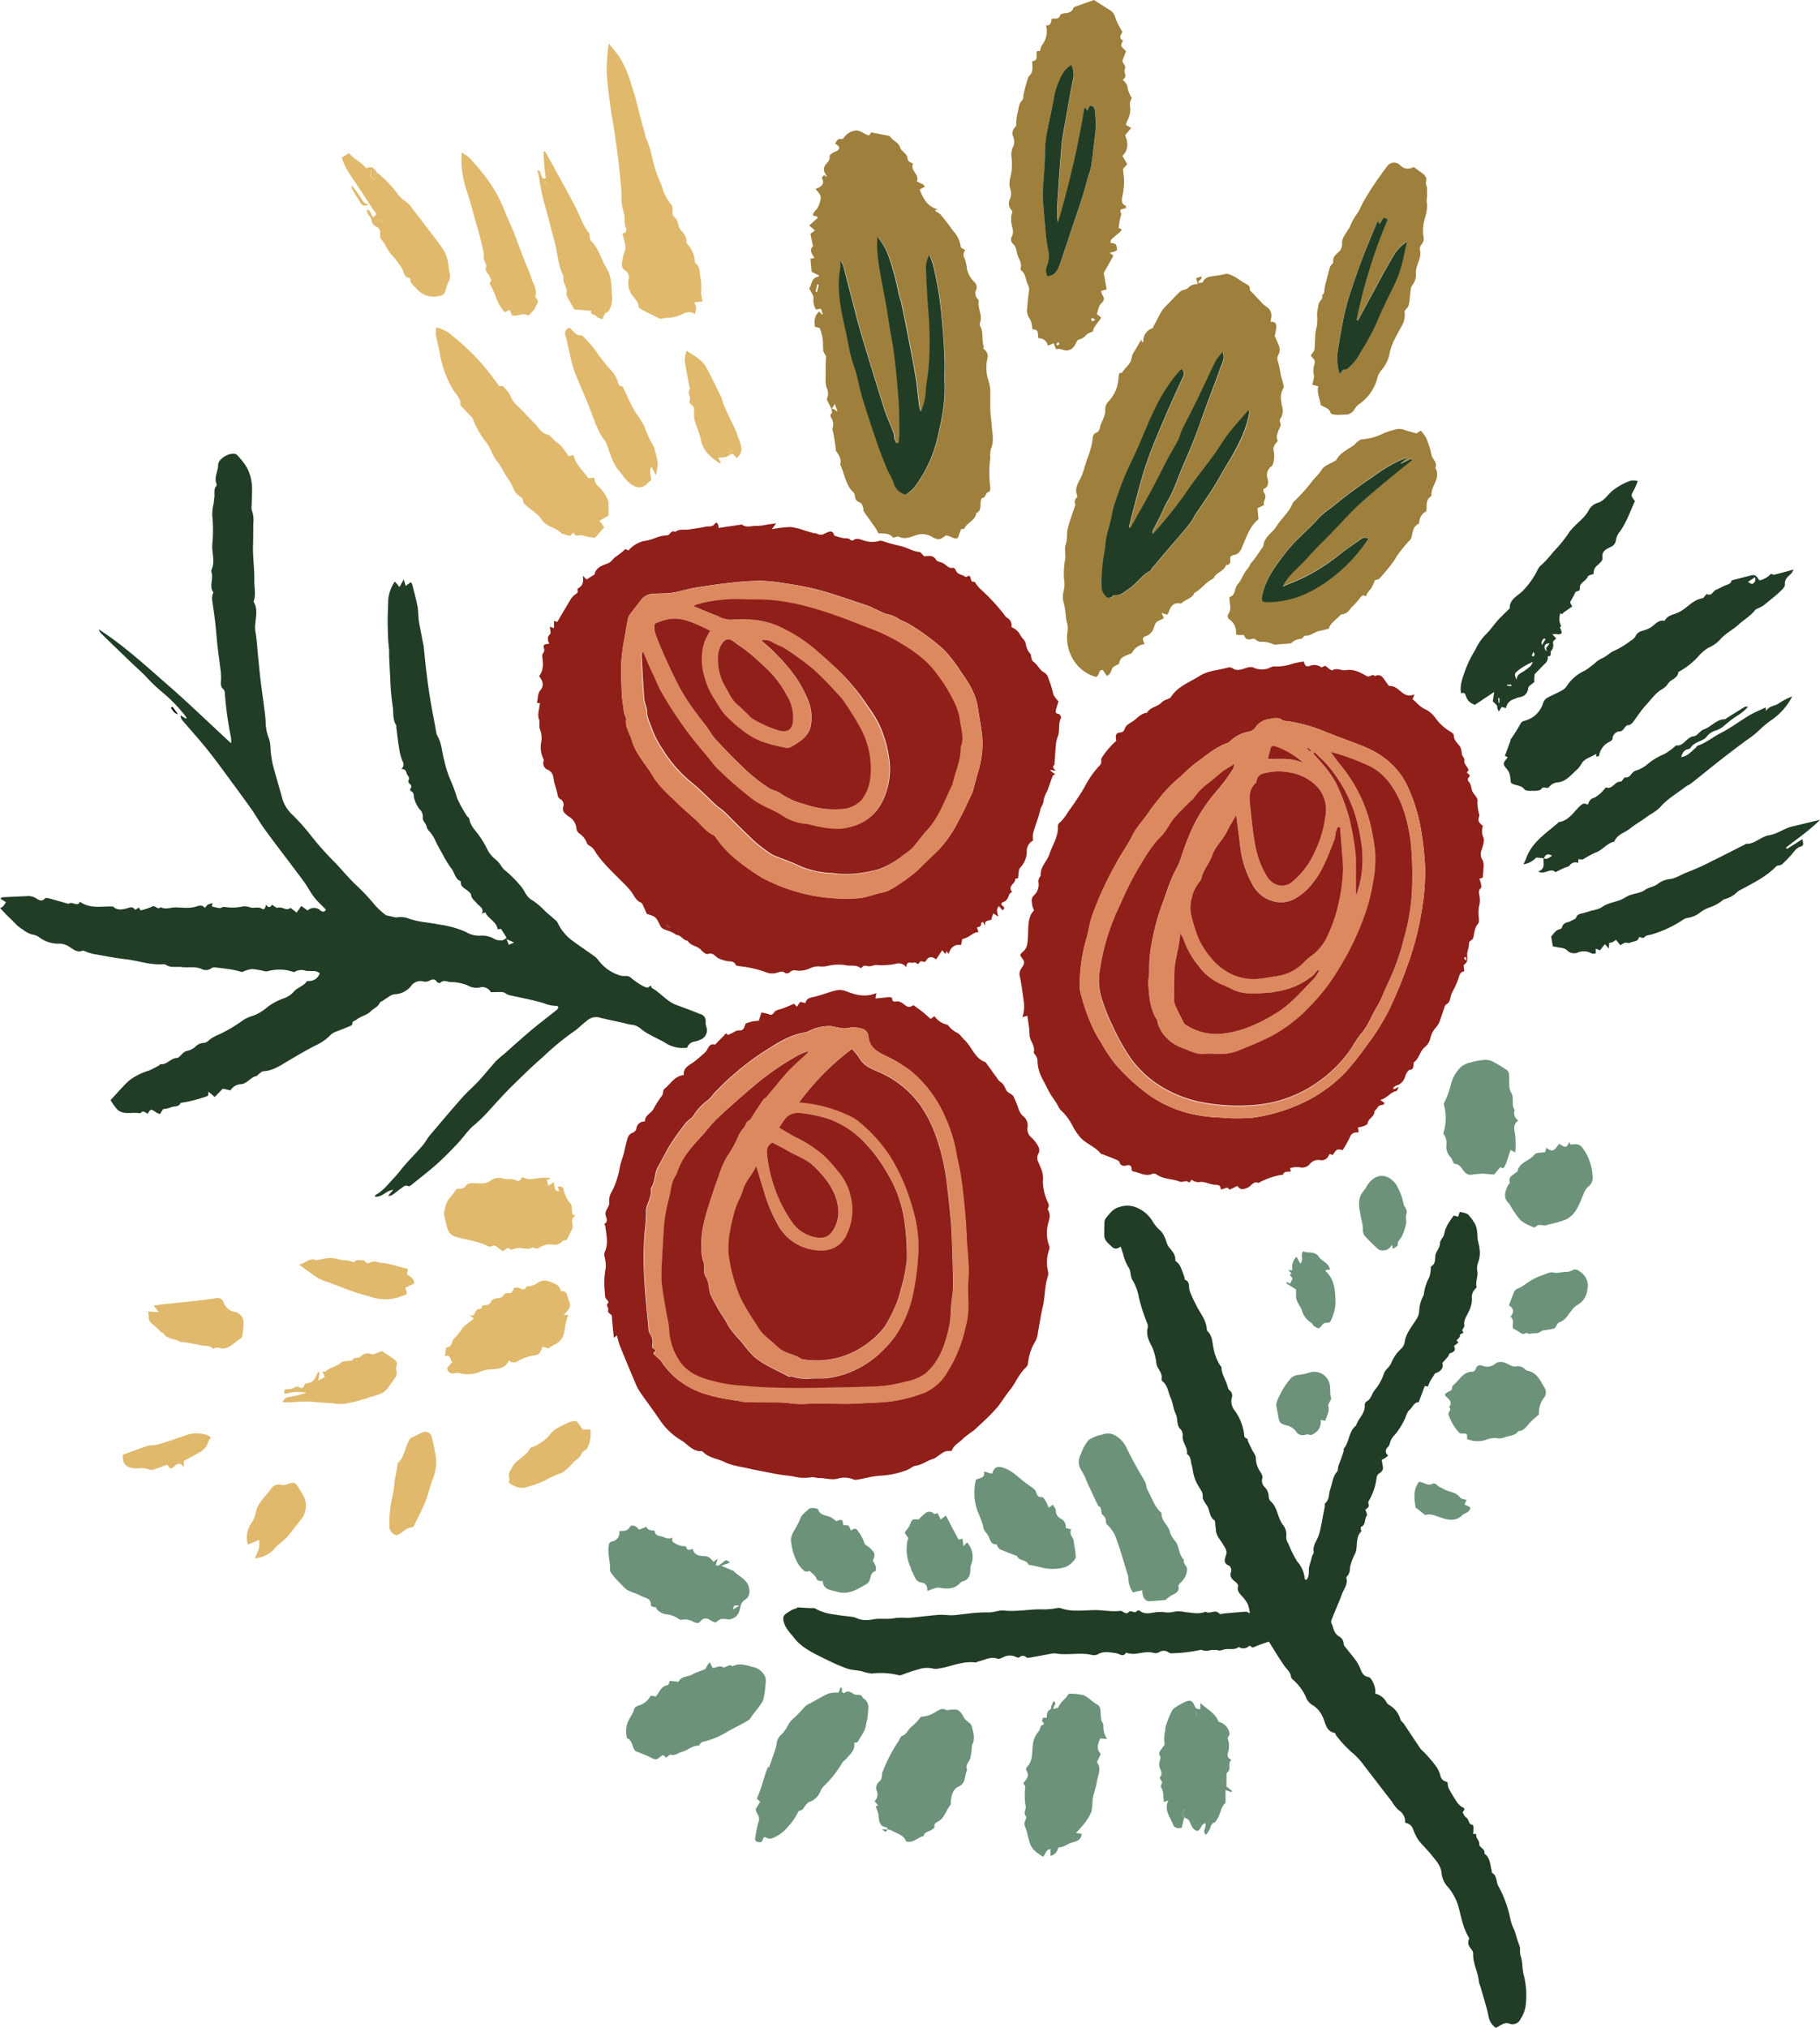 <svg xmlns="http://www.w3.org/2000/svg" viewBox="0 0 427.56 476.09" style=""><g><g data-name="Layer 2"><g data-name="Vector1_257377160"><path d="M248 181l-1.15-.27-.11.19 1.13.87c-.21.13-.49.19-.55.35-.46 1.19-.86 2.41-1.31 3.61a7.29 7.29 0 0 0-.85 2.16c0 .92-.65 1.51-.8 2.33a24.4 24.4 0 0 1-.82 2.73c-.29.92-.63 1.82-.86 2.76a7.19 7.19 0 0 0 0 1.62 2.81 2.81 0 0 0-1.47 2.26 5.52 5.52 0 0 1-1.5 4.06c-.5.48-.38 1.6-.56 2.53l-.65.1c.2 1.12-1.92 1.69-.75 3.08 0 0-.58.4-.68.68-.27.8-.56 1.49-1.5 1.77-.33.1-.53.61.05.91a.77.77 0 0 1 .29.51c0 .11-.17.25-.35.49l-.9-1c-.73.77-.35 1.52-.14 2.45l-1.19-.74-.48 1.51c-.69.22-1.88.14-1.35 1.58l-.6-1.1c-.16.11-.4.21-.39.28.05.74-.41.94-1 1l.36 1.18a2 2 0 0 0-.61 0c-1.06.42-1.87 1.32-3.08 1.53-.2 0-.27.9-.41 1.46-1.5-.28-2.43.52-2.93 2.09l-.47-.67c-.07.22-.14.4-.21.58h-.14c-.19-.2-.36-.42-.67-.8l-1.42 2.15c-1.07-.78-1.82-.59-2.23.1-.32.53-.56.59-1 .39a.56.56 0 0 0-.49 0c-.21.16-.32.54-.52.58s-.46-.28-.71-.33-.58.11-.85.06c-.76-.16-1.22.06-1.19 1.06a2.29 2.29 0 0 0-2.59-.79 16.32 16.32 0 0 1-4.45.25c-.58 0-1.14.3-1.72.3s-1.22-.43-1.7.29a.39.39 0 0 1-.4.08c-1-.81-2.31-.34-3.46-.63a11.24 11.24 0 0 0-4.34.21 6 6 0 0 1-1.8.08 4.41 4.41 0 0 0-2.09.4 6.1 6.1 0 0 1-3.31.58 1.46 1.46 0 0 0-1.5.37c-.23.23-.91.39-1.07.24-.81-.74-1.65-.12-2.38 0a3.71 3.71 0 0 1-2-.15 25.84 25.84 0 0 0-6.22-1.47c-.38-.06-1-.11-1.08-.34-.47-1.06-1.43-.69-2.19-.91a9.21 9.21 0 0 1-1.9-.63c-.78-.45-1.22-1.43-2.46-1-.42.13-1.21-.51-1.64-1-.89-.94-2.41-.9-3.09-2.11-1.05-.07-1.5-1.29-2.57-1.36-.22 0-.42-.29-.65-.4a11 11 0 0 0-1.49-.64c-.7-.24-1.38-.38-1.76-1.18-1-2.08-1-2.06-3.14-2.74-.22-.5-.44-1.07-.72-1.63-.17-.35-.33-.85-.63-1-1.25-.5-1.63-1.68-2.33-2.63a24.49 24.49 0 0 0-2.2-2.36c-1.23-1.25-2.5-2.46-3.68-3.75a23.56 23.56 0 0 1-2.47-3.09 3.69 3.69 0 0 0-1.57-1.63 1.09 1.09 0 0 1-.52-.65 4.35 4.35 0 0 0-1.69-2.09 1.76 1.76 0 0 1-.74-1.42 3.55 3.55 0 0 0-1.74-2.57c-.88-.65-1.78-1.2-1.25-2.6a1.55 1.55 0 0 0-.6-1.41c-.76-.36-.77-.91-.9-1.56-.21-1-.64-2-.79-3s-.27-1.85-1.37-2.42a1.62 1.62 0 0 1-1-2.17c.06-.12-.06-.34-.13-.49a6.26 6.26 0 0 1-.51-3.63 5.45 5.45 0 0 0-.17-3c-.44-.92 0-1.79-.35-2.72s.13-2.4.26-3.66l-.7-.05c.23-1 .18-2.19.74-2.87 1.06-1.29.6-2.26-.23-3.41 1.11-1.39.92-3 .75-4.61a1.12 1.12 0 0 1 .17-.77 1.09 1.09 0 0 0 .19-1.19c-.2-.78.14-1 1.26-1-.26-.78-.65-1.55.21-2.28.25-.22 0-1.08-.08-1.74l1 .33v-1.68l.79.2c1-1.76 2.06-3.52 3.11-5.27a4.71 4.71 0 0 1 .76-.91c.41-.4 1.2-.56.81-1.43 0-.05.17-.26.29-.33 1-.56 1.23-1.45 1-2.89l.9.89 1.32-.86c.19-.13.51-.23.55-.39.37-1.67 1.89-2.07 3.12-2.54.89-.34 1.17-1.13 1.87-1.56a27.31 27.31 0 0 0 2.28-1.81l.68.35a7 7 0 0 1 3.44-2.19 12.22 12.22 0 0 0 3.21-.89 8.28 8.28 0 0 1 2.48-.48c.72-.1.89-1.37 1.86-.79.92-.81 2.13-.42 3.16-.59 1.3-.2 2.61-.35 3.91-.64.78-.18 1.61.16 2.27-.72.38-.51.8-.12.86 1l5.47-.81c1.1.92 2.37.22 3.55.32a10.81 10.81 0 0 0 2.43-.32l2.06-.26-1 1.36a29.66 29.66 0 0 1 4.42-.51 15.2 15.2 0 0 1 3.36.85c.68.19 1.36.4 2 .58.26.07.59 0 .81.15a1.88 1.88 0 0 0 1.9-.08c.8-.34 1.76-1 2.16.5a13.11 13.11 0 0 0 2.34.64c.55.06 1.09-.1 1.52.44a.67.67 0 0 0 .65 0c1-.7 1.82 0 2.72.17a6 6 0 0 0 3.13.07 1.66 1.66 0 0 1 1.25.06 37.56 37.56 0 0 0 4.07 1.1c1.44.38 2.73 1.2 4.26 1.38.4 0 .75.6 1.17 1 1 0 2.12-.4 2.86.89.23.39 1 .46 1.51.7.83.38 1.36 1.4 2.51 1.12.14 0 .48.34.57.58.4 1.08 1.55 1 2.31 1.57.15.09.56-.21.77-.29.72.32.14 1.69 1.35 1.4a7.46 7.46 0 0 0 1.31 1.69 46.54 46.54 0 0 1 5.66 6.08c.16.22.3.52.52.63a2.06 2.06 0 0 1 1.14 2.28 3.93 3.93 0 0 1 2.17 2c.39.63 1.08 1.17 1.21 1.91a4.29 4.29 0 0 0 1.12 2.4c.17.16.08.55.17.82s.16.75.39.9c1.05.69 1.59 2.06 2.52 2.55 1.16.62 1.07 1.62 1.49 2.42a28.27 28.27 0 0 1 .81 2.88 7.4 7.4 0 0 0 1.19 1.55c-.15.48-.36 1.09-.52 1.71s-.38 1.11.57 1.25c.23 0 .63.74.54.91-.78 1.44-.14 3.11-.83 4.57a6.93 6.93 0 0 0-.4 2.11c-.12 1.21-.18 2.42-.28 3.64 0 .27 0 .64-.11.78-.55.42-.04.78.36 1.36zm-101.92-17.65c.16 1.23.33 2.64.55 4 .09.55.52 1.1.45 1.61-.24 1.89 1 3.34 1.41 5a11.89 11.89 0 0 0 1.6 3.33c1 1.68 2.32 3.22 3.32 4.92 1.52 2.6 3.82 4.45 5.91 6.5 1.37 1.33 2.85 2.55 4.25 3.85s2.39 2.77 4.14 3.52c.23.1.37.41.54.64a24.54 24.54 0 0 0 4.91 5.21 55.27 55.27 0 0 0 6 4.21 42.94 42.94 0 0 0 12.31 4.21 42.36 42.36 0 0 0 9.76.55c2-.06 3.74-.85 5.61-1.27a7.9 7.9 0 0 0 2.75-1 47.45 47.45 0 0 0 5.76-4.11c1.7-1.64 3.38-3.31 5.1-4.94a26.61 26.61 0 0 0 4.55-6.55c1.27-2.21 2.28-4.57 3.4-6.87a5.22 5.22 0 0 0 .25-.82c.4-1.47.78-2.94 1.21-4.4a21.81 21.81 0 0 0 .89-7.9c-.19-2.24-.69-4.46-1-6.7-.42-3.24-2.07-5.9-3.91-8.48-.39-.56-.72-1.17-1.14-1.7a32.26 32.26 0 0 0-3.06-3.71 51.5 51.5 0 0 0-4.77-3.79 38.3 38.3 0 0 0-3.25-2.1c-.73-.43-1.52-.73-2.28-1.11a8 8 0 0 0-2.25-1.12c-1.42-.17-2.51-1-3.79-1.47-.26-.09-.48-.31-.75-.4-2.92-1-5.83-2-8.76-2.94-1.89-.59-3.79-1.14-5.72-1.57s-3.8-.71-5.71-1a40.35 40.35 0 0 0-5.56-.59 61.12 61.12 0 0 0-7 .45c-2.82.3-5.63.7-8.42 1.16-1.81.3-3.58.89-5.39 1.18-1.34.21-2.73.15-4.09.23a3.83 3.83 0 0 0-3.19 1.33c-.92 1.23-1.89 2.42-2.81 3.65a2.45 2.45 0 0 0-.37.95c-.31 1.6-.61 3.2-.86 4.8a43.85 43.85 0 0 0-.7 5.2c-.11 2.69.03 5.25.11 8.04zM156.8 217l-.32.35.8.55.2-.28z" fill="#901f19"></path><path d="M90.69 214.88l1.72.38a2.2 2.2 0 0 0 .83.12 4.93 4.93 0 0 1 2.72.27c2.39.85 5 .94 7.45 1.45a22.41 22.41 0 0 1 6 1.69 6.17 6.17 0 0 0 3.38.9 5.37 5.37 0 0 1 3.35.76 3.24 3.24 0 0 0 1.79.33c.37 0 .73-.37 1.09-.58-.18-.3-.35-.6-.54-.9s-.48-.75-.79-1.24l-.78.14c-.24-1.87-2.25-2.46-2.88-4l-.82.28c.58-1.34-.69-1.71-1.23-2.44s-1.18-.95-1.3-1.9c-.06-.47-.71-.94-1.18-1.29-.64-.47-1.33-.83-1.23-1.78a1.26 1.26 0 0 0 0-.16c-1.4-.51-1.44-2.05-2.23-3a25.26 25.26 0 0 1-2.1-3.42c-.56-1-1.09-1.93-1.58-2.92a8.47 8.47 0 0 0-1.72-2.64c-.36-.34-.37-1-.67-1.48s-.79-1-.64-1.79a2.23 2.23 0 0 0-.73-1.63 6.86 6.86 0 0 1-1.22-2.33c-.32-.65.1-1.64-.92-2-.08 0-.13-.49 0-.61a.67.67 0 0 0-.14-1c-.33-.29-.5-.52-.29-1a1 1 0 0 0-.13-.89c-.57-.49-.23-1.72-1.62-1.63a1.43 1.43 0 0 0 .25-1.92 13.32 13.32 0 0 1-.81-3.29c-.26-1.56-.43-3.14-.63-4.72 0-.11.08-.26 0-.34-.94-1.4-.57-3.07-.86-4.6a55.87 55.87 0 0 1-.55-6.49c-.11-1.72-.18-3.44-.27-5.16v-1.36c-.06-.83-.18-1.66-.22-2.49-.07-1.52-.12-3-.12-4.57s.11-3.17.13-4.76a9.11 9.11 0 0 1 1.55-4.35l1.11 1.3c.26-.46.55-1 1-1.79l.44 1.54 1.2-.88c.15.2.3.32.33.47.44 1.76.93 3.51 1.27 5.29.21 1.11.14 2.26.31 3.38.29 1.79.67 3.56 1 5.34a4.54 4.54 0 0 1 .12.5c.2 1.9.36 3.81.6 5.72.26 2.17.54 4.35.9 6.52.45 2.73 1 5.46 1.49 8.19a1.8 1.8 0 0 0 .22.64c1.08 1.82 1.07 3.94 1.65 5.9a25.37 25.37 0 0 0 1.59 4.86 32.24 32.24 0 0 1 1.4 3.88 31.28 31.28 0 0 0 2.27 4.12c.17.29.58.51.62.8.24 1.64 1.45 2.66 2.31 3.91a23 23 0 0 1 1.69 2.77 7.31 7.31 0 0 0 2.29 2.91 7.54 7.54 0 0 1 1.29 1.55 4.28 4.28 0 0 0 .51.66 29.28 29.28 0 0 1 4.17 4.16c.78 1 1.14 2.38 2.5 3.08a17.09 17.09 0 0 1 3.1 2.65c.79.7 1.61 1.37 2.4 2.07a2.24 2.24 0 0 1 .52.67 11 11 0 0 0 3.44 4.14c1.64 1.2 3.33 2.34 5 3.53a4.09 4.09 0 0 1 1 .93 9.94 9.94 0 0 0 5.33 3.73c.77.25 1.64-.19 2.38.48a16.74 16.74 0 0 0 2.33 1.67 4.71 4.71 0 0 0 1.53.66c.23 0 .54-.3.84-.48.1.21.14.5.3.59 2 1.15 3.49 3.16 5.77 4q2.81 1 5.56 2.11a1.62 1.62 0 0 1 1.24 1.78 3.37 3.37 0 0 0 .15 1.17 2.34 2.34 0 0 1-1.26 3 6.31 6.31 0 0 1-1.44.5 2.08 2.08 0 0 0-1.78 1.44 7.49 7.49 0 0 1-5.28-1.23c-1.12-.64-2.31-1.16-3.43-1.78a12.38 12.38 0 0 1-2.1-1.36 3.94 3.94 0 0 0-2.46-1.05 9.63 9.63 0 0 1-1.46-.34c-2-.46-4.1-.86-6.12-1.38a3.26 3.26 0 0 0-2.83.91c-1.05.75-1.92 1.76-3 2.45a63.18 63.18 0 0 0-7.2 5.95c-2.58 2.22-5 4.61-7.44 7-1.76 1.75-3.41 3.6-5.09 5.43a33.73 33.73 0 0 1-3.62 3.55c-1.52 1.23-2.6 3-4 4.43-1.55 1.65-3.13 3.27-4.82 4.77-1.86 1.66-3.85 3.16-5.78 4.74-.36.29-.62.6-1.19.31-.24-.12-.75.13-1 .34-.8.55-1.55 1.18-2.33 1.74a1.61 1.61 0 0 1-1.12.29l1.22-1.41c-1.72.18-2.67 1.89-4.36 1.58.11-.17.17-.36.29-.43 1.81-1 3-2.65 4.4-4.11.92-1 1.71-2.1 2.61-3.11 1.32-1.48 2.72-2.89 4-4.39.59-.68 1-1.53 1.57-2.23 2.55-3 5.1-6.05 7.72-9 1.19-1.34 2.58-2.51 3.8-3.83 1.41-1.53 2.7-3.16 4.1-4.71a18.72 18.72 0 0 1 1.78-1.54c1-.86 1.93-1.73 2.91-2.59 1.36-1.19 2.71-2.4 4.11-3.54 1.84-1.51 3.73-2.95 5.58-4.43.15-.12.2-.37.28-.53-.14-.15-.22-.31-.28-.31a8.39 8.39 0 0 1-3.24-.67c-2.4-.71-4.87-1.16-7.31-1.71a5.42 5.42 0 0 1-1-.25c-.42-.17-.8-.54-1.22-.59-.88-.09-1.78 0-2.82 0a2.26 2.26 0 0 0-2.63-1.11 4.15 4.15 0 0 1-2.87-.51 10.54 10.54 0 0 0-4-.76c-.79-.09-1.66-.61-2.42.21-.08.09-.63-.06-.74-.23-.48-.82-1.12-.66-1.75-.32a2.05 2.05 0 0 1-1.55.17 2.68 2.68 0 0 0-2.62.88 5.14 5.14 0 0 1-4.06 2.15 3 3 0 0 0-1.34.6c-.49.28-.94.62-1.42.93-.23.16-.6.25-.69.46-.42 1-1.44 1.33-2.11 2-1 1-2.39 1.13-3.39 2-.33.3-1 .24-.95 1 0 .15-.26.36-.44.44-1 .43-2.08.84-3.12 1.25a4.07 4.07 0 0 0-1.57.89 11.4 11.4 0 0 1-3.3 2.35c-2.41 1.2-4.7 2.58-7 3.93-1.65 1-3.33 2.11-5.41 2.22-.47 0-.92.54-1.37.85-.09 0-.12.25-.2.26-1.48.22-2.25 1.81-3.75 1.94a3 3 0 0 0-2.46 1.45l-1.81-.4-1.9 1.95-1.44-1.23-.13.95a31.8 31.8 0 0 1-6.46 1.67c-.4 1.09-1.52.66-2.26 1.05a8.27 8.27 0 0 1-1.83.41c-.11.16-.41.64-.74 1.17a5.13 5.13 0 0 1-.89-.4c-1.26-.87-1.26-.88-2 .33-.56-.31-1.09-.93-1.72-.1-1.78-.43-3.81.51-5.39-.88a13 13 0 0 1-1.6-2.24c1.41-1.51 2.73-3.07 4.21-4.47a13.87 13.87 0 0 1 4.74-2.44c.82-.34 1.61-.78 2.4-1.2.15-.07.26-.33.37-.32 1.55.17 2.41-1.44 3.88-1.47a1 1 0 0 0 .46-.21c.59-.48 1.11-1.25 1.78-1.41a4.41 4.41 0 0 0 2.07-1 2.78 2.78 0 0 1 2-.9 1.93 1.93 0 0 0 1.11-.56 8 8 0 0 1 2.35-1.38 34 34 0 0 0 5.2-3 8.15 8.15 0 0 1 3-1.47 11.18 11.18 0 0 0 3.26-2 14.16 14.16 0 0 1 3.66-2 5.51 5.51 0 0 0 2.53-1.6c.86-1.06 2.3-1.29 3.06-2.42.09-.12.41-.11.62-.12a2.54 2.54 0 0 0 2.43-1.83c-1-.81-2.19-.35-3.26-.57a3.17 3.17 0 0 0-2.74.33c-.54-.16-1-.29-1.42-.4a10.55 10.55 0 0 0-4.87.2 1.85 1.85 0 0 1-.57 0 18.39 18.39 0 0 0-3.08-.53 7.92 7.92 0 0 0-2.28.71c-.54-.14-1.34-.39-2.17-.53-1.32-.23-2.65-.39-4-.54a1.49 1.49 0 0 0-1 .12 2.13 2.13 0 0 1-2.37.22c-1.56-.67-3.15-.26-4.71-.45-1.24-.15-2.55.25-3.71-.55a1.53 1.53 0 0 0-.81-.09c-3 .16-5.85-.9-8.8-1.22-2.52-.29-5-.8-7.53-1.24a13.35 13.35 0 0 1-1.59-.51c-.27-.09-.6-.31-.8-.23-1.36.54-2.32-.44-3.26-1a4 4 0 0 0-2.2-.65 7.3 7.3 0 0 1-4.62-1.42 3.66 3.66 0 0 0-1.82-.73 6.13 6.13 0 0 1-2.14-1.17 8.88 8.88 0 0 1-1.23-.88c-.45-.39-.84-.84-1.26-1.26s-.83-.78-1.23-1.18L0 213.17c.71-.14 1-.73 1.41-1.35L.08 211c.21-.17.33-.33.45-.34 1.88-.1 3.76-.18 5.64-.26a3.54 3.54 0 0 1 2.33.51c.59.4 1.37.86 2.07 0 .12-.14.61-.06.91 0 1.54.41 3.07.86 4.61 1.29.85-.72 2.15.86 2.69-.49 2.45 1.74 5.07 1 7.81 1.13 1 1.07 2.46.66 3.8.25.75-.22 1 .11 1.39.51l.85-.53.38.68a16 16 0 0 0 2.74-.9c.77-.42 1.26.91 2 .13 1.12.63 2.25.07 3.38.06s2.15.14 3.22.08a7.18 7.18 0 0 0 1.56-.23c.56-.16 1.61-.65 2.22.28.64-.85.64-.85 1.81-1.12l-.18.75a13 13 0 0 0 1.81.4c.38 0 .8-.35 1.15-.28a11.2 11.2 0 0 0 4.28-.1 3.54 3.54 0 0 1 1.73.2c.93.32 1.9-.26 2.85.35.56.36.78-.37.91-1 .56.88 1.06.64 1.39.05.53.29 1.07.82 1.37.71 1.06-.4 2 .89 3 0l1.44 1.14 1.08-1.57 1.51 1.06a2.17 2.17 0 0 1 3 0c.49.37.89.46 1.28-.19-.94-1-2-1.92-2.82-3s-1.55-2.5-2.42-3.68c-2.94-4-6-7.88-8.89-11.85-1.08-1.46-2-3-3-4.54-1.35-1.93-2.74-3.83-4.14-5.73-2.1-2.85-4.16-5.73-6.36-8.5-1.94-2.45-4.05-4.76-6.08-7.14a1.82 1.82 0 0 1-.44-1.18l1.26.77.18-.17a9.19 9.19 0 0 0-.63-.87 37.26 37.26 0 0 0-5.35-5.38 38.23 38.23 0 0 1-3.77-3.66c-1.18-1.15-2.4-2.25-3.58-3.38q-3.37-3.24-6.73-6.5a2.3 2.3 0 0 1-.58-1c5.78 3.72 10.83 8.36 16 12.87s10 9.19 15.07 13.87a5.78 5.78 0 0 0 0-1.25 84.83 84.83 0 0 1-1.47-10.54 1.45 1.45 0 0 0-.34-.91c-.8-.66-.57-1.49-.55-2.32a14.73 14.73 0 0 0-.09-2c-.23-2-.52-3.91-.74-5.88s-.33-3.7-.54-5.55-.5-3.57-.73-5.36a3.47 3.47 0 0 1 .1-1c0-.23.25-.53.17-.65-1-1.47.09-3.11-.39-4.62a1.09 1.09 0 0 1 0-.67c.75-1.67.26-3.36.16-5a6.15 6.15 0 0 1 0-.85 34.59 34.59 0 0 0 0-6.9 11 11 0 0 1 .33-2.82c.06-.44.08-.89.16-1.33.15-.94-.25-2 .5-2.8a.56.56 0 0 0 0-.49c-.61-1.52.38-2.89.39-4.37s2.52-2.91 3.92-2.63a.88.88 0 0 1 .46.2 15.85 15.85 0 0 1 2.48 3.19 11.07 11.07 0 0 1 1.12 4.9c0 1.29-.08 2.59-.1 3.89a2.62 2.62 0 0 0 .06 1.16 6.15 6.15 0 0 1 .32 3c0 1.9 0 3.8-.07 5.71 0 2.61.37 5.2.31 7.82 0 1.57.4 3.15-.13 4.72a.22.22 0 0 0 0 .16c1.31 2.28 0 4.7.4 7 .36 2.06.45 4.17.67 6.26.16 1.64.31 3.28.51 4.92.28 2.31.61 4.61.9 6.92a28.78 28.78 0 0 1 .32 3.07 10.82 10.82 0 0 0 .86 4.15 9.4 9.4 0 0 1 .29 2.35 28.57 28.57 0 0 0 .48 3.34c.71 2.75 1.55 5.47 2.29 8.21a8.5 8.5 0 0 0 2.06 3.47 47.89 47.89 0 0 1 4.21 4.6 71.9 71.9 0 0 0 6.19 7c1.55 1.65 3 3.38 4.65 5a47.27 47.27 0 0 1 4.72 5 18.59 18.59 0 0 0 2.53 2.28zm28.85 6.94l1.24-.54-1.78-.78z" fill="#223d26"></path><path d="M298.1 385.43a31.29 31.29 0 0 0-3.14 1.12c-.48.23-.76.42-1.14-.06a.43.43 0 0 0-.45 0 1.84 1.84 0 0 1-2.33.18c-1 .8-2.21.34-3.31.56-.51.1-1.08.38-1.51.24a5 5 0 0 0-2.48.1 3.22 3.22 0 0 1-.92-.06c-.26 0-.55-.21-.78-.15a35.57 35.57 0 0 1-7 .8 2.24 2.24 0 0 1-.7-.33 1.85 1.85 0 0 0-1.91 0 1.84 1.84 0 0 1-1.26.28c-1.66-.52-3.23.1-4.84.19a6.43 6.43 0 0 1-1.31-.16c-.17 0-.44-.17-.46-.14-.73 1.19-1.63.22-2.38.13-1.47-.19-2.89-.56-4.31.29a2.25 2.25 0 0 1-1.5.09c-2.77-.6-5.58.17-8.35-.31a3.45 3.45 0 0 0-1.19.08c-1.52.27-3 .57-4.57.84-.39.06-.91.19-1.15 0a1.11 1.11 0 0 0-1.64 0c-.15.13-.66 0-.94-.16a3.24 3.24 0 0 0-2.91.16c-.41.15-.93.44-1.27.31-1.62-.6-3 .31-4.45.63-.27.06-.54.29-.79.25-3.09-.4-5.86 1.07-8.82 1.46a3.07 3.07 0 0 1-1 0 6.19 6.19 0 0 0-3.6.18 39.3 39.3 0 0 0-3.8 1.26 1.39 1.39 0 0 1-.83.08 17.35 17.35 0 0 0-6.22-.38 9.71 9.71 0 0 1-2.45-.56c-.94-.18-1.91-.24-2.84-.45a11.85 11.85 0 0 1-1.89-.68c-1.63-.63-3.22-1.43-4.77-2.2-2.43-1.21-5-2.51-6.62-4.86a11.82 11.82 0 0 1-1.87-2.55c-.94-2.44-.17-2.47 1.67-3.66a6.78 6.78 0 0 1 1-.34c.19-.09.35-.28.29-.23l3.11.18c.33 0 .72-.08 1 .07a12 12 0 0 0 4.42 1.4c1.53.28 3.09.39 4.62.62a10 10 0 0 1 1.11.41 4.18 4.18 0 0 0 1.14.26 8.7 8.7 0 0 0 2.17-.09c1.82-.42 3.67.08 5.5-.37a18.15 18.15 0 0 1 2.85 0c2.4-.2 4.8-.53 7.21-.72 1.1-.08 2.22.12 3.33.08s2.21-.25 3.32-.34a33.07 33.07 0 0 1 5-.33c1.31.08 2.45-.57 3.79-.43 2.83.31 5.67-.3 8.5-.28a16.51 16.51 0 0 0 4-.32 1.57 1.57 0 0 1 .83.07c2.5.87 5.11.48 7.62.43 2.12-.05 4.2.43 6.3.18.68-.08 1.2 1.07 2 .27.58-.6 1.46.58 2-.35 0-.07.48 0 .64.1 1.33 1 2.79.33 4.17.26a8.75 8.75 0 0 1 1.36 0 5.81 5.81 0 0 0 2.48-.08 6.55 6.55 0 0 1 2.56.08c1.63.14 3.25.57 4.86-.09 1 .68 2.26-.68 3.22.47.15.17.75 0 1.13-.06 1.71-.14 3.41-.3 5.12-.41.25 0 .51.21.9.38a10.17 10.17 0 0 0-.43-2A7.53 7.53 0 0 0 292 375c-.65-.77-1.52-1.39-1.14-2.63.07-.24-.29-.71-.56-.92-.82-.66-1.58-1.23-1.07-2.51a1.51 1.51 0 0 0-.46-1.36c-1.45-.47-1.06-1.61-.78-2.38.4-1.09-.17-1.73-.61-2.51-.62-1.1-1.59-2-1.74-3.38 0-.38-.08-.76-.13-1.14s0-1.07-.21-1.23c-1.35-.9-1-2.62-1.94-3.72a8.71 8.71 0 0 1-.82-1.43 4 4 0 0 0-.12-1.36c-.37-.8-.91-1.52-1.31-2.31a9 9 0 0 1-.65-1.75c-.22-.82-.29-1.68-.53-2.5s-.13-1.84-1-2.44c0 0-.1-.09-.1-.13.25-1.49-1.1-2.58-1-4.06a2.21 2.21 0 0 0-.41-1.6c-1.15-1-.64-2.48-1.21-3.66s-.66-2.63-1.22-3.85-.64-2.76-1.79-3.75c-.16-.14-.38-.41-.34-.57.3-1.34-.74-2.21-1.11-3.31-.14-.4-.1-.85-.21-1.27a13.94 13.94 0 0 0-.84-2.89c-.76-1.48-1.54-2.88-1.07-4.64a2 2 0 0 0-.17-1.13 42.32 42.32 0 0 1-1.89-5.84 11.91 11.91 0 0 0-1.45-4.07c-.71-1-.32-2.26-1.1-3.26a11.11 11.11 0 0 1-1.22-3.16c-.17-.48-.32-1-.52-1.56-.67.48-1.39.69-2 .1-.85-.82-1.92-1.52-1.87-2.92 0-.91 0-1.82.06-2.72a1.86 1.86 0 0 1 .22-1c.91-1.14 1.77-2.4 3.31-2.76a5.57 5.57 0 0 1 3.67 0 8 8 0 0 1 3.94 3.08 8.94 8.94 0 0 0 2.12 2.58 6.56 6.56 0 0 1 1.23 2.35 6 6 0 0 0 .51 1.24c.82 1 1.78 1.93 1.65 3.4a3.24 3.24 0 0 1 1.29 1.61c.32.71.57 1.46.83 2.19.08.21 0 .59.15.63 1.26.51.8 1.68 1.08 2.58a29.71 29.71 0 0 0 1.38 3.05c.86 1.92 2.38 3.53 2.64 5.73a1.28 1.28 0 0 0 .22.75c1.1 1.06 1.06 2.51 1.35 3.84a11.48 11.48 0 0 0 1.59 4.19c.09.14.31.27.31.4 0 1.49.83 2.71 1.29 4.05.16.47.23 1.1.57 1.34a1.56 1.56 0 0 1 .55 1.81 3.37 3.37 0 0 0 .72 3 12.14 12.14 0 0 1 2.13 5.15c.12.51-.1 1.19.72 1.39.15 0 .17.5.29.74.28.61.58 1.21.86 1.81s1 1.44.94 2.12a5.8 5.8 0 0 0 1.12 3.24c.28.52.56 1 .38 1.49a2 2 0 0 0 .58 2 3.33 3.33 0 0 1 .94 2.13 1.78 1.78 0 0 0 .36 1.11c1.81 1.49 1.64 4 3.08 5.75a3.66 3.66 0 0 1 .69 2.54 2.61 2.61 0 0 0 .44 1.66 29.19 29.19 0 0 0 2.09 4.23 7 7 0 0 1 1.81 4.15c0 .06.17.13.33.23 1-.94.4-2.25.76-3.33.24-.74.41-1.51.64-2.26.1-.32.43-.66.38-.93-.29-1.38.5-2.4 1-3.54a12.53 12.53 0 0 0 .65-2.29c.22-1 .38-2 .57-3 .12-.61.25-1.22.36-1.83.05-.28-.06-.7.1-.82 1.06-.88.79-2.21 1.19-3.3.5-1.37.56-2.91 1.59-4.1.26-.3.18-.87.32-1.3.2-.64.47-1.27.7-1.9s.39-1.15.57-1.73c0-.15-.08-.4 0-.49 1.37-1.61 1.12-4.08 2.92-5.46.46-1.66 2.15-2.79 2-4.72a1.09 1.09 0 0 1 .39-.89c1.17-.54 1.24-1.87 2-2.72a12.31 12.31 0 0 0 2.2-4.07 5.28 5.28 0 0 1 .91-1.17 6.41 6.41 0 0 0 .67-.93 9.15 9.15 0 0 1 2.4-3.51 2.77 2.77 0 0 0 .82-1.61c.36-2.13 1.75-3.68 2.83-5.42a4 4 0 0 0 .58-1.75 8.35 8.35 0 0 1 1-3.7 1.72 1.72 0 0 0 .14-.65 11 11 0 0 1 1.2-3.59 6.89 6.89 0 0 0 .38-2c0-.22 0-.58.1-.64 1.11-.58.85-1.7 1-2.61s1.06-1.69 1.06-2.8c0-.59.61-1.16.86-1.77.2-.46.23-1 .41-1.45a8.71 8.71 0 0 1 .72-1.47c.34-.57.74-1.1 1.26-1.83l1 .31c.11-.3.21-.6.39-1.11a5.54 5.54 0 0 1 1.86.49 7.8 7.8 0 0 1 1.34 1.69c.93 1.18.91 2.58 1 4 .08.88.45 1.7.48 2.63a6.42 6.42 0 0 1-.38 3.12 3.6 3.6 0 0 0-.15 2c.18 1.25-.5 2.45-.18 3.7 0 .1-.18.26-.29.38a2.83 2.83 0 0 0-.8 2.49 6.63 6.63 0 0 1-.79 2.93c-.44 1-1.22 1.91-1 3.18.06.4-.61 1.1-.48 1.26.74.84-.69.52-.54 1.14.07.31-.52.78-.81 1.17l.45.42-.35.3c-.24.21-.73.54-.69.61.55 1.09-.18 1.36-1 1.68-.19.08-.21.49-.38.69-.41.51-.87 1-1.37 1.55.34 1.09-.25 2-1.7 2.44-.37.6-.69 1.07-1 1.57s-.43.92-.71 1.52l-.73-.11c-.45 1.21-.91 2.46-1.42 3.81-1.06-.07-1.38 1.13-2.1 1.75s-.88 1.76-1.38 2.62a15.71 15.71 0 0 1-2.17 3.32 4.05 4.05 0 0 0-1.17 2.16 2.23 2.23 0 0 1-.54.79 1.2 1.2 0 0 0 .21 1.87c-.25.21-.46.4-.68.55s-.49.27-.84.46c.08.47.13.93.22 1.38.17.85 0 1.26-.84 1.81a1.38 1.38 0 0 0-.57.88 14.4 14.4 0 0 1-1.85 5.56.88.88 0 0 0-.1.62c.34.83-.31 1.11-.71 1.44.13.5.51 1.16.34 1.38-.64.83-.16 2.22-1.4 2.7-.06 0 0 .37 0 .56s.17.4.11.45c-1.35 1.34-.87 3.16-1.28 4.75-.12.43-.38.82-.54 1.24a10.4 10.4 0 0 0-.85 2.56 2.78 2.78 0 0 1-.66 2 .58.58 0 0 0-.19.43c.4 1.42-.55 2.5-1 3.68-.74 2-1.64 4-2.45 6.05a1.17 1.17 0 0 0-.08.81c.54 1.08.54 2.41 1.81 3.16a2 2 0 0 1 1.09 1.75 1.26 1.26 0 0 0 .35.71c.83 1.06 1.71 2.08 2.5 3.17a9.47 9.47 0 0 1 1 1.81c.4.94.68 1.88 2 2.1.7.11 1.54 2.08 1.59 3.15v.74a4.14 4.14 0 0 1 2.7 2.16c.15.32.6.5.91.73a5.65 5.65 0 0 1 2.27 3.12c.12.44.61.76.88 1.16 1.29 1.92 2.55 3.85 3.85 5.76a9.65 9.65 0 0 0 .85.84 33.8 33.8 0 0 1 2.82 3.31 6.91 6.91 0 0 1 1 2.15c.28 1.19 1.06 1.34 1.68 1.56a5.19 5.19 0 0 0 .25 1.4c.58 1.08 1.21 2.13 1.88 3.15a4.44 4.44 0 0 0 1 1.1c.45.35 1.34.42.46 1.3-.1.11.41 1.13.85 1.4.68.43.42 1.6 1.46 1.67.08 0 .19.4.19.62 0 .45 0 .91-.09 1.36s.74-.26.75.53.76 1.15.71 2 1.48 1.1 1.2 2.24c1.43 1 1.34 2.7 1.75 4.16v.32c1.3.7.95 2.2 1.58 3.23a26.78 26.78 0 0 1 2.76 7.59 9.88 9.88 0 0 0 .95 2.64c.23.65.4 1.32.61 2s.44 1.23.64 1.86-.07 1.39.22 2.2c.52 1.44.31 3.13.77 4.61a19.68 19.68 0 0 1 .4 7.2 8 8 0 0 1-1.17 3 2.07 2.07 0 0 1-2.68 1.09c-1.26-.4-2.1.55-3.14 1a4.13 4.13 0 0 1-1.76-2.93c-.51-2.35-1.27-4.65-1.94-7a4.59 4.59 0 0 1-.28-.81c-.15-2.29-1.45-4.35-1.35-6.69a1.57 1.57 0 0 0-.37-.94c-.58-.73-1.08-1.44-.61-2.43a.66.66 0 0 0-.09-.5c-1.42-2.33-1.74-5-2.52-7.57a12.51 12.51 0 0 0-2.3-4.14 5.66 5.66 0 0 1-1.53-3.25c-.13-1.84-1.38-3.07-2.43-4.39s-2.07-2.21-3-3.42a10.93 10.93 0 0 1-1.24-2.49 2.26 2.26 0 0 0-1.88-1.58 3.25 3.25 0 0 0-1.59-3A9.08 9.08 0 0 1 327 423q-3.29-4.25-6.56-8.51a17.06 17.06 0 0 0-3-3.19 28 28 0 0 1-3.46-3.74c-.19-.21-.26-.67-.44-.7-2.21-.44-2.12-2.6-2.93-4a5.88 5.88 0 0 0-2.18-2.49 3.55 3.55 0 0 1-1.69-2.06 12.25 12.25 0 0 0-2.72-3.72c-.3-.25-.7-.58-.73-.91-.12-1.14-1-1.74-1.56-2.57-1.25-1.78-2.36-3.65-3.63-5.68z" fill="#223d26"></path><path d="M327.52 255.72l1.11-.57c-.3.54-.41 1-.61 1-1.46.33-2.22 1.76-3.77 2.08l1.05.77c-.25.21-.42.47-.57.46-1.07-.11-1.19 1-1.86 1.4.14 1.3-1.42 1.67-1.58 2.85 0 .26-.54.52-.87.66a8 8 0 0 1-1.38.32c0 .38.09.69.14 1-.09.07-.18.21-.26.21a1.57 1.57 0 0 0-1.81 1.13 27.26 27.26 0 0 1-1.7 3c-1.33-.3-1.33-.3-2.3 1.11-.31.1-.68-.61-1 .23a1.8 1.8 0 0 1-2 1 2.54 2.54 0 0 0-2.47 1 2.35 2.35 0 0 1-2.32.68 5.39 5.39 0 0 0-2.26.21c.06.26.13.51.19.76-.64.2-1.48-.2-1.84.72-.06.13-.51.08-.76.16a18 18 0 0 0-4.73 1.67c-.09.06-.23.19-.29.16-1.2-.52-1.66.74-2.49 1.09-1.26.52-1.65.59-2.47-.39l-1.84.91c-.59-1.12-1.3.11-2.07-.16 0-.65-.22-1-1.18-1-1.14 0-2.29-.71-3.43-.7A2.51 2.51 0 0 1 280 277c-.43.07-.26.94-1 .4-.41-.28-1.34.27-1.89 0-1.8-.71-3.89-.49-5.53-1.75a1.22 1.22 0 0 0-1 0c-1.56.61-2.88-.39-4.31-.6-.17 0-.43-.25-.44-.39 0-1-.32-1.29-1.36-1a1.14 1.14 0 0 1-1.48-.79c-.06-.24-.45-.47-.73-.59-1.09-.46-2.19-.87-3.29-1.3-.11 0-.27 0-.32-.09-1.29-1.6-3.31-2.28-4.72-3.7a13.89 13.89 0 0 1-2.14-3.22 12.83 12.83 0 0 0-2.66-3.38 7.21 7.21 0 0 1-.8-1.39c-.55-.85-1.16-1.65-1.67-2.52-.63-1.09-1.15-2.24-1.75-3.34a9.6 9.6 0 0 1-1.19-4.53 2.45 2.45 0 0 0-.36-.92c-.16-.3-.55-.63-.5-.87.38-1.57-1-2.66-1-4.11s-.32-2.93-.5-4.43l-1.2.31c.75-2 .33-3.74.08-5.54-.19-1.48-.41-2.94-.74-4.4a2.58 2.58 0 0 1 .57-1.69c.58-.85.69-1.36.14-2.07-.76-1-.65-.94.33-1.87.82-.78.86-1.95.94-3.1.13-1.86-.1-3.81.8-5.57a6.2 6.2 0 0 1 .64-.83 4.78 4.78 0 0 1-.44-1.25c-.06-.78-.39-1.49.46-2.29a3.45 3.45 0 0 0 1-3.13 1.88 1.88 0 0 1 .2-.94c.07-.21.35-.39.34-.57-.15-2 1.47-3.27 2.05-5 .7-2.13 2.06-4 2-6.4a1.19 1.19 0 0 1 .59-1.16 10.35 10.35 0 0 0 1.69-2.21c.6-.84 1.21-1.66 1.78-2.52.8-1.23 1.65-2.44 2.33-3.73a22.07 22.07 0 0 1 3.48-4.88c.57-.59.09-1.14.42-1.69a17.28 17.28 0 0 1 3.41-4c-.09-.86-.44-1.95 1.12-2a1.08 1.08 0 0 0 .79-.63c.33-1.24 1.52-1.57 2.34-2.23s1.73-1.65 3-1.76c.76-1.4 2.56-1.35 3.51-2.52a3.67 3.67 0 0 1 1.18-.62c.29-.15.71-.23.86-.47 1.59-2.57 4.39-3.5 6.75-5 2-1.32 4.47-1.33 6.7-2a1.37 1.37 0 0 1 1 .13c1.18.84 2.27.26 3.41-.07a2.54 2.54 0 0 1 1.46-.1 4.65 4.65 0 0 0 4.16 0 1.9 1.9 0 0 1 .82-.22 11.38 11.38 0 0 0 4.37-.65 24.09 24.09 0 0 1 2.61-.51c.24.87.38 1.37 1.51 1a2.78 2.78 0 0 1 2.57.35c.12.1.56-.21.93-.36.32.24.66.54 1 .78s.6.35.75.27c1.05-.61 2.09.16 3.09 0 1.89-.31 3.42.53 4.93 1.4.68.39 1.29-.71 1.91 0 1.17-.59 1.78.15 2.36 1 .29.42.59.82.93 1.3a3 3 0 0 1 2 .67c1.07.79 2.09 2.16 4 1.3l-.45 1.17a7.06 7.06 0 0 1 1 .88 7.14 7.14 0 0 0 2.39 1.66 6.8 6.8 0 0 1 1.92 1.76 11.62 11.62 0 0 0 3.62 3.32c.33.17.77.57.77.86 0 1.25 1 1.87 1.54 2.77a4.57 4.57 0 0 1 .33 1.61c.1.57.75.85.59 1.66-.1.53.62 1.21 1 2a.71.71 0 0 1-.1.28 2.76 2.76 0 0 1-.31.37c.28.4 1.12.61.35 1.29a.78.78 0 0 0 0 .78c.69.64.65 1.53.92 2.32a6.55 6.55 0 0 0 .67 1c.22.36.61.77.57 1.12a10.23 10.23 0 0 0 .37 3.22 1.17 1.17 0 0 1 0 .67c-.45 1 .2 1.59.9 2.15a3.83 3.83 0 0 0 .11 2.74c.32.74-.1 1.87-.37 2.78a2.6 2.6 0 0 0 .21 2.57 3 3 0 0 1 .18 1.64c0 .74-.1 1.48-.17 2.42l-.8.27a7.48 7.48 0 0 1 .36 1.07c.07.36.2.93 0 1.09-.69.62-.4 1.33-.31 2a5.33 5.33 0 0 1-.15 2.44 10.15 10.15 0 0 0 0 2.75c0 .39.05.92-.17 1.16-.9 1-.87 2.24-1.17 3.36-.17.66-1 .55-1 1.39s-.3 1.5-.4 2.26.38 1.93-.72 2.63c-.23.15 0 1 0 1.57-.8.13-1.08.67-1.27 1.47a18.5 18.5 0 0 1-1.23 2.87 6.62 6.62 0 0 0-.64 1.45c-.16.81-.26 1.58-1.1 2a1 1 0 0 0-.36.55c-.4 1.17-.76 2.36-1.2 3.52a4.93 4.93 0 0 1-.82 1.32 5.41 5.41 0 0 0-1.36 2.67 3.83 3.83 0 0 1-1.33 2c-1.12 1-1.25 2.58-2.45 3.48-.19.14-.08.66-.17 1s-.09.76-.8.79c-.4 0-.94.91-1.11 1.5a3.06 3.06 0 0 1-2.24 2.26c-.26.08-.45.4-.68.6zm-73.81-26.17a17 17 0 0 0 0 2.9 45.91 45.91 0 0 0 3.2 9.26 22.14 22.14 0 0 0 1.66 2.86 33.89 33.89 0 0 0 3.46 5.26 47.48 47.48 0 0 0 8.25 7.5 29 29 0 0 0 9.05 4.06 37.47 37.47 0 0 0 7.58 1 41.83 41.83 0 0 0 7.59 0 41.18 41.18 0 0 0 9.64-2.63 34.14 34.14 0 0 0 11.7-7.77 66.13 66.13 0 0 0 5.41-6.8 50.65 50.65 0 0 0 5.35-8.68 99.82 99.82 0 0 0 3.83-9.27 70.5 70.5 0 0 0 3.73-14.48 51.24 51.24 0 0 0 .6-9.65 69.6 69.6 0 0 0-1.26-10 40.6 40.6 0 0 0-2.79-8.4c-2.17-4.73-6-7.76-10.82-9.64-2.8-1.1-5.63-2.11-8.43-3.21a35.07 35.07 0 0 0-9-2.54c-.4-.05-.89 0-1.16-.22-1.12-.9-2.28-.39-3.44-.23a4.68 4.68 0 0 0-2.94 1.91 2.39 2.39 0 0 1-1.48 1 8.56 8.56 0 0 0-4.37 2.15 2 2 0 0 1-.66.49c-2.89 1-5.11 3-7.54 4.76a32.14 32.14 0 0 0-3.24 2.91 34.5 34.5 0 0 0-4.63 4.51c-1 1.36-2.15 2.6-3.06 4-1.25 1.91-2.89 3.51-3.93 5.6-1.19 2.37-2.8 4.54-4 6.89a83 83 0 0 0-4 8.21c-.57 1.45-1.2 2.89-1.65 4.38-.5 1.68-.72 3.45-1.24 5.12a38.53 38.53 0 0 0-1.41 8.75zm90.55-4.09l.23-.08-.12-.7-.45.16z" fill="#901f19"></path><path d="M160.62 252.41c-.16-1.88 1.5-2.37 2.57-3.24.87-.7 1.71-1.39 2.52-2.16.63-.61.79-2.19 2.27-1.75.67-.68 1.32-1.39 2-2 .24-.23.46-1 1-.27 0 .05.43-.2.67-.29.71-.25 1.22-.86 2.14-.78s1.14-.92 1.37-1.62a14.4 14.4 0 0 1 1.51-.47 13.92 13.92 0 0 1 1.6-.18c.18-.6.37-1.21.59-1.91a8.58 8.58 0 0 1 1.74.36.82.82 0 0 0 1.18-.3c.41-.69 1.11-.71 1.76-.93 1-.32 1.91-.76 3-1.21l.67.7c.31-.46.54-.82.77-1.15l1.25.29c.19-.93.75-1.2 1.64-1.38 1.85-.38 3.62-1.13 5.45-1.57a4.07 4.07 0 0 1 2.32.12c2.33.93 4.65 1.56 7.25.48l-.25 1.27c1.15-.11 2.25-.23 3.36-.31.19 0 .58.14.58.21 0 1.15.72.75 1.37.77a2.66 2.66 0 0 1 1.28.61c1.2.88 1.19.89 2.39.31.7.51 1.38 1 2 1.47s1.3 1.12 2 1.74l.91-.64a5 5 0 0 0 3 2c.15 0 .26.27.41.39a6.29 6.29 0 0 0 1.66 1.38c.94.37 1.3 1.2 1.94 1.77 1.81 1.63 2.41 4.39 5 5.27l2.81 3.89a2.78 2.78 0 0 0 .66.74c.77.43 1 1.18 1.35 1.88s1.32.87 1.7 1.48a21.27 21.27 0 0 1 1.2 2.9 4.18 4.18 0 0 0 1 1.69 2.79 2.79 0 0 1 1.12 2.8 2.57 2.57 0 0 0 .91 2.28 8.3 8.3 0 0 1 1.64 2.13 1.84 1.84 0 0 1 .07 1.58 2 2 0 0 0-.06 2.08c.25.69.59 1.36.83 2.05a6.27 6.27 0 0 1 .23 2.45 12.15 12.15 0 0 0 .87 4.28c.23.69.8 1.23.35 2a.58.58 0 0 0 0 .5c.85 1.39 0 2.69-.17 4a8.46 8.46 0 0 0 .4 4.29 1.4 1.4 0 0 1 .07.83 9 9 0 0 0-.35 5.1 2.64 2.64 0 0 1 0 1.31c-.81 2.37-.63 4.9-1.23 7.31-.33 1.33-.53 2.7-.78 4.05-.12.61-.2 1.22-.33 1.82a5.79 5.79 0 0 1-.52 1.94 12.31 12.31 0 0 0-1.81 5.34 1.86 1.86 0 0 1-.55 1c-1.62 1.5-2.36 3.61-3.73 5.28-1.17 1.44-2.09 3.09-3.32 4.46-1.6 1.77-3.38 3.39-5.14 5a31 31 0 0 0-2.53 1.91c-.81.93-2.09 1.41-2.56 2.66a.5.5 0 0 1-.41.26c-1.81-.28-2.72 1.43-4.18 1.88s-2.49 1.38-4 1.57c-.63.08-1.18.65-1.8.92a20.54 20.54 0 0 1-6.74 1.43c-1.77.12-3.4.65-5.11.9a1.7 1.7 0 0 1-.83 0 5.59 5.59 0 0 0-3.84-.21c-1.51.36-2.95-.19-4.44-.16-.58 0-1.21-.29-1.75-.17a10.22 10.22 0 0 1-4.23-.21c-1.07-.2-2.18-.26-3.26-.44-1.27-.21-2.54-.49-3.81-.73-1-.2-2-.36-2.94-.59-2.09-.5-4.32-.72-6.2-1.65-1.64-.81-3.63-.92-5-2.36a.52.52 0 0 0-.28-.17c-2.07.18-3.21-1.55-4.7-2.46a15.75 15.75 0 0 1-5-4.63c-1.58-2.34-3.28-4.6-4.89-6.92a12.48 12.48 0 0 1-1.07-2.13c-1.19-2.82-2.38-5.64-3.52-8.48-.33-.82-.51-1.7-.76-2.55l-.7.55c-.18-1.79-.37-3.39-.47-5 0-.67-1.16-.64-.85-1.58.15-.46-.74-1.09.06-1.64a.87.87 0 0 0-.23-.55c-.66-.53-.6-1.28-.64-2a18.19 18.19 0 0 1 .22-5.6 8.56 8.56 0 0 0-.28-2.66 2 2 0 0 1 0-1c1-2 .41-4.14.17-6.22 0-.15-.19-.27-.29-.4 1.31-.75.21-1.77.34-2.63s.87-1.52.89-2.29a4.22 4.22 0 0 1 .33-2.26 18.57 18.57 0 0 0 2.12-6.08c.2-1.11.64-2.17.94-3.26.23-.87.38-1.75.62-2.61s.33-1.89 1.43-2.32a1.58 1.58 0 0 0 .93-.91 1.8 1.8 0 0 1 1.76-1.74c.1 0 .27-.11.27-.18 0-1.42 1.59-1.77 2.07-2.94a24.28 24.28 0 0 1 1.95-3c.27-.46.15-1.22.5-1.54 1.49-1.12 2.34-3.03 4.57-3.25zm34.67-11.5a10.49 10.49 0 0 0-5.29 1.16 2.79 2.79 0 0 1-1 .33c-3.92.67-7.1 2.95-10.34 5a60.74 60.74 0 0 0-6.52 5.05c-1.45 1.22-2.77 2.58-4.12 3.92-.6.59-1 1.36-1.68 1.87a12.93 12.93 0 0 0-3.39 3.6c-.43.74-1.38 1.17-1.92 1.87-1.28 1.67-2.54 3.38-3.67 5.17-1 1.61-1.79 3.37-2.76 5s-.58 3.59-1.72 5.09v.17c.19 1.39-.43 2.59-.85 3.85a3.65 3.65 0 0 0-.28 1.15 36.61 36.61 0 0 1-.3 5.13 76.13 76.13 0 0 0-.07 11.2c.17 3.72.61 7.43.94 11.14a3.17 3.17 0 0 0 .37 1.57 3.23 3.23 0 0 1 .54 2.58c-.08.54 0 .77.47 1 .83.43-.47.73-.12 1.16a2.83 2.83 0 0 0 .25.24s1.44 1.33 1.45 1.36a18.39 18.39 0 0 0 4.38 4.72 19.87 19.87 0 0 0 7 3.31 28.75 28.75 0 0 0 3.45.79c1.23.24 2.48.41 3.71.61a8 8 0 0 0 1.17.2c2.5 0 5 0 7.51.08a26.32 26.32 0 0 1 2.81.17 20.71 20.71 0 0 0 3.85.19c1.23-.09 2.47-.1 3.7-.1 2.07 0 4.15.12 6.22.08 2.22 0 4.43-.23 6.65-.3a33.38 33.38 0 0 0 11.58-2.41 11.54 11.54 0 0 0 5.1-4.66 32.21 32.21 0 0 0 4.33-10.63 19.74 19.74 0 0 0 .66-3.86c.08-2.32-.25-4.67 0-7 .33-3.49-.25-6.92-.38-10.38-.09-2.48-.3-5-.53-7.43s-.53-4.83-.88-7.23c-.25-1.68-.71-3.32-1-5a33.65 33.65 0 0 0-2.71-8.6 28.16 28.16 0 0 0-8.11-10.75 31.93 31.93 0 0 0-5.65-3.39c-2.07-1-3.91-2-4.15-4.63a2 2 0 0 0-1.76-1.86 6.15 6.15 0 0 0-3-.1 4 4 0 0 1-1.69 0c-.71-.08-1.48-.27-2.25-.43z" fill="#901f19"></path><path d="M268.11 79.71l.21.71c.13-.15.27-.24.28-.33a3.06 3.06 0 0 1 2.07-3c.23-.09.33-.55.5-.83.87-1.43 1.39-3.07 2.62-4.29s2.28-2.44 3.51-3.55c.46-.42 1.41-.36 1.78-.81a2.75 2.75 0 0 1 2.3-.88c-.14-.52-.25-.93-.38-1.43l1.27-.39c0 .29 0 .47-.1.56a7.39 7.39 0 0 1-.7.67l.19.33c.33-.08.88-.09.95-.27.44-1.16 1.52-1.19 2.43-1.39a19.49 19.49 0 0 0 2.75-.46c.59-.22 1.51.26 2.2.6s1.49 1 2.27 1.45 1.44.6 1.36 1.64c0 .19.33.41.52.62.69.73 1.37 1.48 2.09 2.19a5.86 5.86 0 0 0 1.45 1.28 2.47 2.47 0 0 1 .92 2.69c-.05.22-.07.44-.13.78a1 1 0 0 1 1.36 1.06 11 11 0 0 1-.38 2.2c.18.41.56 1.17.86 2a2.53 2.53 0 0 1 0 2.46 1.74 1.74 0 0 0-.07 1.61 26.51 26.51 0 0 1 .62 3c.16.71.41 1.4.57 2.1.08.38.24.88.07 1.14-.86 1.36-.61 2.71-.34 4.17a3.38 3.38 0 0 1-.34 2.92.89.89 0 0 0-.13.81c.48.87-.23 1.53-.43 2.22-.34 1.18-.48 1.14-.08 2.26-.62.71-1.31 1.38-.9 2.62a6.5 6.5 0 0 1-.18 2.6 1.17 1.17 0 0 1-.39.7 2.49 2.49 0 0 0-.92 2.93c.22.9.24 2-1 2.42.05.33 0 .7.15.87.87 1-.25 1.86 0 2.81 0 .14-.89.49-1.53.83.06.69.15 1.61.23 2.58-2 1.62-2.76 4-3.72 6.25-.38.92-.79 2-2.1 2.15-.26 0-.5.26-.79.42-.16.71.45 1.85-1 1.92-.46 1.53-2.39 1.71-2.94 3.16-1.57.71-2.6 2.13-4 3.11-.18.13-.46.2-.54.36-.52 1.19-1.81 1.37-2.69 2.1-.17.14-.41.34-.58.31-1.81-.36-2.31.93-2.83 2.21-.07.15-.15.29-.23.43l-1.33-.42.53 1.15a3.31 3.31 0 0 1-.51.35c-1.39.65-1.39.65-1.83 1.9a2.92 2.92 0 0 1-1.94 2.06c-1.13.41-.49 1.11-.24 1.84a3.89 3.89 0 0 0-2.94 2c-.11.24-.55.32-.85.45-1 .42-2 .73-2.18 2v.16c-.58.38-1.48.64-1.67 1.17-.27.69-.41 1.33-1.24 1.7-.3-.44-.61-.9-.93-1.39-1.18-.13-.66 1.34-1.63 1.63a9 9 0 0 1-4.92-3.44 9.88 9.88 0 0 1-1.71-7.53 5.88 5.88 0 0 0-.25-2.06c-.28-1.37-.26-2.76-.63-4.14a5.59 5.59 0 0 1-.08-3 6.13 6.13 0 0 0 .11-2.63 18 18 0 0 1 .27-4.92c.11-.95-.16-2 0-3a7.09 7.09 0 0 0 .41-2.28 8 8 0 0 1 .39-2.63c.36-1.3.84-2.56 1.26-3.84.12-.38.36-.8.28-1.13a1.23 1.23 0 0 1 .27-1.4.68.68 0 0 0 .19-.62c-.67-1.59.22-2.85.85-4.16.74-1.56 1.06-3.26 1.67-4.84a17.85 17.85 0 0 0 1.17-4.68 1.26 1.26 0 0 1 .59-.95c1.09-.31 1-1.29 1.27-2s.62-1.39.86-2.1a4.32 4.32 0 0 0 .19-1.28 2.7 2.7 0 0 1 .84-2.14 8.35 8.35 0 0 0 2.16-4.42c.09-.39.07-.8.14-1.19s-.09-1.13.77-1c.71-1.25 2.12-2 2.3-3.64a3.44 3.44 0 0 1 .49-1.22c.65-.99 1.2-1.99 1.76-2.98zm2.67 45.66c0-.25-.11-.44 0-.56.85-1.77 1.87-3.44 2.62-5.27.54-1.34 1.41-2.55 2-3.87.84-1.87 1.53-3.79 2.31-5.68.88-2.13 1.86-4.23 2.69-6.37 1-2.71 2-5.46 3-8.18 1.13-3 2.31-6.07 3.38-9.13.37-1 1.09-2.11.54-3.64a11.86 11.86 0 0 0-1.63 2c-1.45 2.91-2.78 5.88-4.2 8.81-1.19 2.45-2.46 4.86-3.68 7.29a12.8 12.8 0 0 0-.48 1.27 9.18 9.18 0 0 1-.47 1.27c-.86 1.59-1.79 3.15-2.65 4.75-1.09 2-2.09 4.14-3.19 6.18-1.45 2.68-2.95 5.32-4.43 8-.32.58-.68 1.14-1 1.71l-.32-.12c.35-1.4.67-2.8 1.05-4.19.95-3.47 1.8-7 2.93-10.41 1.05-3.18 2.37-6.28 3.67-9.37 1.58-3.72 3.23-7.4 4.93-11.07a1.8 1.8 0 0 0-.12-2.18 8.2 8.2 0 0 0-.75.68 38.55 38.55 0 0 0-5.75 9c-1.39 2.91-2.57 5.91-3.88 8.86-1 2.3-2.18 4.54-3.14 6.87s-1.7 4.51-2.45 6.79c-.35 1.06-.47 2.19-.73 3.27-.35 1.43-.78 2.85-1.08 4.29-.21 1-.19 2.11-.4 3.14a38.91 38.91 0 0 0-.69 8.61 3.49 3.49 0 0 0 1.07 2c.49.52 1.14.27 1.64-.27.11-.13.41-.11.62-.11 1.3.05 2.15-.86 3.11-1.5 1.83-1.21 3-3.23 5-4.22.17-.09.23-.38.37-.56l2.71-3.21c2.09-2.46 4.2-4.9 6.25-7.38a21.41 21.41 0 0 0 1.21-2c1.41-2.12 2.88-4.19 4.24-6.33 1.14-1.81 2.13-3.71 3.26-5.54 2.15-3.48 4.14-7 5-11.07.1-.45.17-.91.25-1.36l-.32-.18c-1.58 1.84-3.23 3.63-4.72 5.54-1.17 1.52-2.1 3.23-3.24 4.78-2.18 3-4.54 5.87-6.61 8.94a101.67 101.67 0 0 1-7.92 9.72z" fill="#9e7f3b"></path><path d="M195.37 96.07l-1.16-2.33a2.89 2.89 0 0 0 0-2.62 7.34 7.34 0 0 1-.25-2.65c0-1.56 0-3.11.09-4.67 0-.46-.53-.83-.63-1.45a12.44 12.44 0 0 1-.08-1.92 10.64 10.64 0 0 0-.73-3.29c-.08-.24-.75-.28-1.19-.43-.17-1.82 0-2.55 1-3.58l.67.72.2-.08-.43-1.31-1.17.21a4 4 0 0 1-.58-2.55c.1-.73-.62-1.57-1-2.44.66-.85.42-2.56 2.28-2.73l-.08-.33-1.64-.81-.28-3.06.92-.18c-.5-1-1.31-1.79-.32-2.76-.21-1-.42-2-.6-2.93l1.06-.78-1.35-1.17 1.94-1.7c.08-.9-1.3-.15-1-1a3.76 3.76 0 0 1 .87-1.16 6.4 6.4 0 0 0 .9-2.47 1.62 1.62 0 0 0-.29-1.06 10.86 10.86 0 0 0-.93-1.19c1.2-.45 2.27-1 1.53-2.5-.07-.13.2-.56.4-.64s.45.18.83.34a8.85 8.85 0 0 1-.54-.89 1.79 1.79 0 0 1 .07-1.9c.39-.62 1.19-1 1-2.07 0-.31.83-.92 1.38-1.11s1-.52.83-1.07c-.07-.31-.54-.52-.92-.85.42-.41.53-1.22 1.49-1 .19 0 .53-.21.65-.41a3.82 3.82 0 0 1 2.61-1.59c.6-.17 1.45.31 2.1.66 1.12.61 1.09.67 1.63-.24l3.67.72c.27.05.65.09.77.27.68 1 2.07 1.36 2.43 2.69.1.4.56.69.83 1s.82.8.83 1.21c0 .9.59 1.13 1.31 1.44-.78 1.62 1.62 2.53.9 4.18l1.58.78.29.47-1.2.64c.79 2.06 1.68 4 4.36 4.71l-.7.07.08.37a4.1 4.1 0 0 1 1.14.72q1.6 1.92 3.08 4a6.44 6.44 0 0 1 1.67 3.6c0 .25.63.49 1.08.81a1.61 1.61 0 0 0-.12 2 9.11 9.11 0 0 1 .51 2.42 6.21 6.21 0 0 0 1.69 3 1.63 1.63 0 0 1 .48 1.84 1.89 1.89 0 0 0 .39 2.21.57.57 0 0 1 .2.45c-.3 1.73 1 3.37.28 5.13a1.14 1.14 0 0 0 .11.82c.8 1.5.23 3.23.81 4.77.05.12-.1.31-.16.47a2 2 0 0 1 1 2.32 9.93 9.93 0 0 0 .19 5 9.24 9.24 0 0 1 .49 3.47v3.35c0 1.3.27 2.56.34 3.82.1 1.82.64 3.7-.19 5.55a6.6 6.6 0 0 0-.15 2.11 27.17 27.17 0 0 0 0 6.92 2 2 0 0 1-.22 1.07c-1 0-.75 1.52-1.78 1.46 0 0-.15.35-.2.54-.26 1 .26 2.38-1.1 3-.2 1.49-1.57 2-2.41 3-.3.35-.42 1-1.11.66-.22.59-.43 1.18-.77 2.09-.84.63-1.83-.56-2.94-.49-1.17 1-1.73 1.11-3.14.31a4.4 4.4 0 0 0-3.7-.41c-1.3.39-2.62 1.1-4.08.38-.3-.15-.8.11-1.34.21-.85-.87-1.38-1-3.49-1a8.55 8.55 0 0 0-.57-1.08c-.95-1.38-1.95-2.74-2.89-4.14-.14-.2 0-.56-.12-.81-.2-.5-.23-1-.94-1.29a1.51 1.51 0 0 1-1-1.44 1.46 1.46 0 0 0-.4-.92c-1.85-1.78-2-4.35-3.06-6.5.35-1.24-.26-2.17-.94-3.11-.14-.2-.06-.55-.11-.83-.16-1.07-.34-2.14-.51-3.2-.08-.51-.37-1.09-.21-1.49a2.6 2.6 0 0 0-.3-2.25c-.19-.41-.45-.8.13-1.19.1-.07-.08-.58-.13-.88.68-.34.94.36 1.45.55-.2-.57-.4-1.14-.65-1.82zm15.68 7.93h-.4a6 6 0 0 1-.45-1c-.12-.44 0-.93-.21-1.34-.72-1.92-1.59-3.78-2.21-5.72-1.81-5.69-3.55-11.41-5.27-17.14-.73-2.44-1.35-4.91-2-7.38-.78-3-1.52-6-2.3-8.92a13.68 13.68 0 0 0-.66-1.46 17.26 17.26 0 0 1-.1 2c-.82 4.52 0 8.95 1 13.32.77 3.32 1.17 6.71 2.36 9.94.82 2.23 1.1 4.64 1.79 6.92 1.06 3.52 2.23 7 3.42 10.49.71 2.08 1.51 4.12 2.34 6.16.51 1.24 1.29 2.38 1.69 3.66a3.77 3.77 0 0 0 2.82 2.6 12.83 12.83 0 0 0 2-1.72 31.07 31.07 0 0 0 5.37-11.33c1-4.35 1.95-8.7 1.74-13.24-.08-1.66.06-3.33 0-5-.16-4.49-.54-8.94-1-13.41a79 79 0 0 0-1.7-9.21 24.29 24.29 0 0 0-.87-2.43 6.8 6.8 0 0 0-.82 2.91c.15 4 .36 8 .69 11.92a74.34 74.34 0 0 1-.09 12c-.15 1.79-.58 3.57-.64 5.37a12.93 12.93 0 0 1-1.11 4.64 5 5 0 0 1-.42-1.46c-.27-2.14-.45-4.3-.79-6.43-.47-2.9-1.05-5.78-1.6-8.67s-1.14-5.8-1.74-8.69c-.17-.83-.5-1.63-.69-2.47a65.17 65.17 0 0 0-2.09-8 15.58 15.58 0 0 0-2.95-5.32c0 1.37-.08 2.45 0 3.52.38 4.09 1.28 8.09 2 12.13.33 1.89.6 3.8.91 5.7.29 1.73.65 3.44.89 5.17.3 2.19.54 4.39.75 6.59s.43 4.63.54 7c.1 2.14.09 4.28.08 6.43a15.55 15.55 0 0 1-.28 1.87zm-18.71-37.11l-.34-.19c-.14.6-.27 1.19-.4 1.79l.33.08z" fill="#9e7f3b"></path><path d="M259.29 64.1c.23 1.28.45 2.53.69 3.86l-1.29.34a2.8 2.8 0 0 0 .21.83c.5.78.66 1.33-.22 2.12-.59.54-.68 1.63-1 2.48l1 .82c-.6 1.21-1.78 2-1.92 3.3a4.54 4.54 0 0 0-1.52.72 3.22 3.22 0 0 1-1.71 1.12c-.29 0-.6.49-.75.83-.66 1.41-1.59 2-2.95 1.65-.31-.07-.62-.21-.94-.25a3.36 3.36 0 0 0-.79.08l-.57-1.42-1.38.58a2.07 2.07 0 0 0-2.15-1.73c-.35-.73.27-2.15-1.34-2.07-.07 0-.23-.39-.21-.59a4 4 0 0 0-.78-2.31 3.45 3.45 0 0 1-.32-2.39 35.64 35.64 0 0 1 .41-3.82 2.43 2.43 0 0 0-.32-1.47c-.53-1.09-.43-2.48-1.55-3.3a.55.55 0 0 1-.12-.47c.34-1.13-.31-2-.68-3s-.26-2.13-1.27-2.9a1.51 1.51 0 0 1-.19-1.45c.88-1.43-.25-2.78-.07-4.17a4 4 0 0 1 .09-1.22c.14-.33.3-.57-.09-1a2.28 2.28 0 0 1-.31-2.49 3.45 3.45 0 0 0 .14-2.3c-.53-1.32-.08-2.56.17-3.74a15.15 15.15 0 0 0 .09-3.68 4.68 4.68 0 0 1 .18-2.26 3 3 0 0 0 .25-2.58c-.69-1.46.29-2.17.66-2.74a12 12 0 0 1 .23-2.67c.38-1.11.24-2.41 1.23-3.33.25-.23.15-.82.24-1.24.13-.6.27-1.2.43-1.8s.37-1.29.57-1.93a1.39 1.39 0 0 1 .28-.6c1.11-1 .79-2.24.77-3.53 1.59-.12.81-1.49 1.08-2.36l.79-.08a3.53 3.53 0 0 1 .37-1.25 5.32 5.32 0 0 0 1-4.73c1.14.12 1.22-.72 1.33-1.55.73-.13 1.66.27 2-.87.06-.21.61-.38.95-.41.93-.09 1.79-.2 2.16-1.27.05-.17.39-.28.61-.36C254.2 1 255.66.47 257 0c1.35.85 2.49 1.6 3.65 2.31a3 3 0 0 1 1.42 2 17.11 17.11 0 0 0 1.58 3.09c.06.48-1.21 1.44.17 2.08-.15.45-.5.92-.4 1.28s.62.72 1.1 1.23l-.74 2.01c-.45.82 1 1.19.42 2.38-.27.58.77 1.65-.44 2.3.52.67 1.12 1.09 1.14 2a7.84 7.84 0 0 0 1 2.37 2.5 2.5 0 0 0-.41 2 5.44 5.44 0 0 1-.67 3.29 4.94 4.94 0 0 0-.31 1l1.23.69-1.43 1.73c.66 1.5.93 3.31-.62 4.85l1.13 1.94-1 1.09c.08.85.16 1.64.24 2.44a17.84 17.84 0 0 1-.45 4.31c-.1.68-.13 1.57.84 1.91.07 0 .05.31.08.55-.44.14-1 .17-1.25.46s.12.75.16.89c-.17.68-.32 1.16-.41 1.66s-.17 1.09-.25 1.64l.72.34a2.14 2.14 0 0 1-.28.54c-.69.6-1.41 1.15-2.07 1.77-.2.19-.22.56-.32.86 1.41.18 1.41.18 1.6 1.73-.21.1-.44.25-.69.35a10.58 10.58 0 0 1-1.07.25l.9.69zm-4.17-38.68h-.33a219 219 0 0 1-6.22 26.91 13.43 13.43 0 0 1-.2-2.45c0-1.14.08-2.28.16-3.41.27-4 .54-8 .87-12 .12-1.48.4-2.94.65-4.4.63-3.68 1.2-7.38 2-11a5.24 5.24 0 0 0-.31-3.68 6.83 6.83 0 0 0-2.8 3.6A16.37 16.37 0 0 0 247.6 23c-.45 2.61-1.06 5.19-1.57 7.79a27.84 27.84 0 0 0-.52 5.33c0 2.88-.35 5.76-.5 8.64a22.61 22.61 0 0 0 .07 2.85q.21 2.89.5 5.77a40.58 40.58 0 0 0 .62 5.07 6.49 6.49 0 0 1-.14 3.69 3.15 3.15 0 0 0 0 2.7c1.67-.08 2.38-1.22 2.86-2.58.7-2 1.4-4 2.06-6.07 1.52-4.7 3.3-9.31 4.49-14.11.26-1 .74-2 .9-3.1.38-2.45.58-4.94.94-7.4a26.12 26.12 0 0 0-.09-5.73c0-.68-.4-1.16-1.21-1l-.58 1.15zm2.19 49.65c-.33-.2-.48-.35-.66-.37s-.33.19-.32.27.17.45.28.46.39-.16.7-.36zm-8.74 5.24a2.21 2.21 0 0 0-.39.5c0 .06.24.31.28.29a1.18 1.18 0 0 0 .43-.37s-.16-.22-.32-.42z" fill="#9e7f3b"></path><path d="M294.52 149.92c-1.43.38-1.82.28-2.31-.83h-1.34a2.06 2.06 0 0 1-.53-.22 3.51 3.51 0 0 0-1.6-3.49 1.14 1.14 0 0 1-.31-1c1.07-1.31.33-2.75.4-4.21 1.54-.38 1.1-2.09 1.94-3 1-1.09 1.33-2.62 2.37-3.69a7.22 7.22 0 0 0 .63-1.09c.3-.43.67-.82 1-1.26.65-.91 1.29-1.84 1.93-2.77 0-.05.1-.09.1-.14.12-2.16 2.1-3.08 3.08-4.66 1.19-1.89 3-3.34 3.84-5.48.09-.24.37-.41.57-.62a45.41 45.41 0 0 0 3.83-4.28c.71-1 1.69-1.78 2.36-2.86s1.93-1.38 2.94-2c.19-.12.45-.21.54-.38.91-1.71 2.67-2.39 4.13-3.43.27-.2.44-.52.71-.72s.76-.64 1.15-.64a14.09 14.09 0 0 0 5.21-1.46 17.88 17.88 0 0 1 3.34-1 4.51 4.51 0 0 1 1.78.37c.8.21 1.59.44 2.48.7l1-.67a10.53 10.53 0 0 1 1.34 1.83 27.17 27.17 0 0 1 1 3 6.65 6.65 0 0 0 .36 1.38c.47.83 1.22 1.55.72 2.64 0 .06.22.2.25.33a3.4 3.4 0 0 1 .08 2c-.35 1.36-1.31 2.52-1.24 4a.37.37 0 0 1-.14.29c-1.32.85-.85 2.23-1.07 3.49a3 3 0 0 0-1.65 2.56c0 .11 0 .3-.06.32-1.39.61-1.46 1.94-1.75 3.15a1.18 1.18 0 0 1-.28.62 29.88 29.88 0 0 0-3.09 3.75c-.31.38-.44.77-.67 1.1a45.78 45.78 0 0 1-3.49 4.27c-.27.29-.84.31-1.07.39a17.47 17.47 0 0 1-.77 1.73c-.28.47-.71.86-1 1.31s-.16 1-.9.49c-.09-.06-.69.38-.86.69a18.47 18.47 0 0 1-2 2.22c-.61.77-1.14 1.53-2.26 1.57-.22 0-.43.33-.63.52-.65.6-1.33 1.18-1.93 1.85a3.23 3.23 0 0 0-.47 1c-.78.2-1.43.4-2.1.51-1.2.2-2.1 1.23-3.42 1.13-.33 0-.65.67-1 .76a3.52 3.52 0 0 0-2.25.95c-.13.15-.49.14-.75.16-.78.07-1.57.13-2.35.17a2.6 2.6 0 0 1-1.15 0 6.68 6.68 0 0 0-3.15-.58c-.45-.05-.85-.44-1.49-.77zm27-23.41a1.47 1.47 0 0 0-1.82 0c-1.66 1.21-3.39 2.31-5 3.6a45.83 45.83 0 0 1-7.8 5.09c-1.78.93-3.67 1.62-5.54 2.43 1.33-2.77 3.76-4.42 5.63-6.56s3.94-4.09 5.91-6.13 3.78-4.1 5.8-6 4.28-3.8 6.47-5.64 4.39-3.59 6.59-5.38l-.22-.34-2.39 1.21-.06-.11 1.48-1.41a35.25 35.25 0 0 0-8 4.57 108.43 108.43 0 0 0-9.71 7.21 24.61 24.61 0 0 0-2.8 2.22c-2.44 2.84-5.44 5.13-7.76 8.08-2.45 3.13-4.89 6.26-5.75 10.29-.27 1.24-.11 1.65 1.13 1.66a22.15 22.15 0 0 0 4.06-.38c4.85-.91 8.93-3.43 12.62-6.5a38.4 38.4 0 0 0 7.13-7.91z" fill="#9e7f3b"></path><path d="M416 134.7c.28.08.59.28.83.22 1.41-.34 2.81-.74 4.5-1.2a4.5 4.5 0 0 1-.5.93c-.8.72-1.63 1.29-1.52 2.66 0 .57-.83 1.3-1.4 1.83-1.16 1.06-2.39 2-3.61 3a5.23 5.23 0 0 1-.87.48c-.4.22-.92.35-1.17.68-1.07 1.38-2.61 2.2-3.84 3.35s-3.16 2.1-4.3 3.49a8.32 8.32 0 0 1-2.89 2 11.19 11.19 0 0 0-2.4 2.13 18.11 18.11 0 0 1-4.25 3.35c-.1.06-.29.1-.29.16-.12 1.52-1.77 1.67-2.42 2.72a4 4 0 0 1-1.33 1.26c-1.65.94-2.68 2.51-3.91 3.84s-2.07 2.74-3.12 4.1a2.74 2.74 0 0 1-.78.55h-.34c-.85.23-.86 1.52-2.09 1.48a1.8 1.8 0 0 0-1.47 1.71c0 .24-.4.58-.69.7a4.3 4.3 0 0 0-2.46 3.23c0 .16-.42.22-.64.33l-.09-.7c-1.15.78-2.53 1-3.34 2.16a6.85 6.85 0 0 1-1 1.41c-1.48 1.23-2.62 3-4.85 3.14a2.77 2.77 0 0 0-1.79 1c-.54.7-1.33-.28-1.91.55-.32.45-1.44.41-2.19.42s-1.49 0-1.77-.39c-.82-1.08-2.18-.73-3.16-1.53-.08-.6-.13-1.33-.29-2a2.79 2.79 0 0 0-.55-1.05c-1.11-1.39-1.12-1.38.1-2.91l-.66-.34c.44-1.19.87-2.37 1.3-3.55 0-.1 0-.24.06-.33a45.19 45.19 0 0 0 2.42-3.85 1.11 1.11 0 0 1 .66-.46 6.14 6.14 0 0 0 4.54-4.23 2.15 2.15 0 0 1 .87-1.15c1.2-.68 2.49-1.19 3.69-1.87a3.58 3.58 0 0 0 1.14-1.18 10 10 0 0 1 4.11-3.4 21.47 21.47 0 0 0 2.79-2.13 6.74 6.74 0 0 1 1.41-.84c1-.46 1.76-1.35 2.87-1.77a19 19 0 0 0 3.69-2.28 2.87 2.87 0 0 0 1.11-1c.44-1.07 1.36-1.23 2.28-1.52a5.83 5.83 0 0 0 1.49-.71c.91-.64 1.61-1.67 2.95-1.45h.15c.68-1.37 2.19-1.42 3.32-2 1.95-.94 3.25-2.91 5.51-3.27.23 0 .43-.35.63-.55s.38-.49.43-.47c1.2.63 1.45-.73 2.2-1s1.41-.72 2.15-1 1.41-.46 1.47-1.19l3.94-1c1.6-.42 1.62-.41 2.61 1a5 5 0 0 0 2.68-1.52zm-3.7.8l-1.67 1.13c.47.23.81.53 1 .46a1.15 1.15 0 0 0 .64-1.59z" fill="#223d26"></path><path d="M332.08 39.19c.64.46 1.18.87 1.73 1.25.83.58 1.53 1.17 1.17 2.38-.11.38.25.87.27 1.32v2.16a4.24 4.24 0 0 0-.1 1c.35 1.61-.19 3.06-.57 4.58a9.25 9.25 0 0 0-.22 3.51 2.05 2.05 0 0 1-.42 2 1.65 1.65 0 0 0-.37 1.28c.4 1.45-.38 2.64-.71 3.93a4.45 4.45 0 0 0-.24 1.51 3.82 3.82 0 0 1-.85 2.86 2.11 2.11 0 0 0-.35.91c-.17 1.25-.23 2.51-.48 3.74-.09.48-.58.88-1 1.43a5 5 0 0 1-.65 3.47c-1.06 2.07-2.36 4-2.83 6.38a8.22 8.22 0 0 1-2 4.08 4.72 4.72 0 0 0-.92 1.91 10.74 10.74 0 0 1-4 5.82 4.24 4.24 0 0 0-1.29 1.29 2.38 2.38 0 0 1-2.37 1.32 14 14 0 0 1-2.05.06c-.43 0-1.17-.17-1.23-.41-.33-1.22-1.48-1.3-2.31-1.85-.21-1.51-1-2.9-.59-4.44l-1.47-.36a5.93 5.93 0 0 0 .46-2.11 5 5 0 0 1 .1-2.72c.38-1.06-.56-1.47-.86-2 .35-.56.8-1 .86-1.4.22-1.79 0-3.6.55-5.38a12.82 12.82 0 0 0 .07-2.85c0-.82.24-1.63.36-2.44s1.19-1.15.8-2.1c.74-.49.48-1.31.66-2 .38-1.53.77-3.05 1.19-4.57a2.46 2.46 0 0 1 .43-.67c.12-.16.39-.34.37-.47-.25-1.25.6-1.82 1.37-2.55a2.33 2.33 0 0 0 .69-1.66c-.13-1.56.91-2.54 1.56-3.72.05-.1.19-.16.22-.26a12.12 12.12 0 0 1 1.75-3.24c.66-.95 1.05-2.09 1.64-3.1q1.21-2.06 2.55-4.05c.89-1.31 1.83-2.6 2.78-3.86a2 2 0 0 1 3.18-.35 2.4 2.4 0 0 0 3.12.37zm-17.36 48.67c.39-.48.67-1.09.91-1.08.84.06 1.22-.55 1.69-1a10.4 10.4 0 0 0 2.11-2.87 59.57 59.57 0 0 0 3.91-7.1c1.26-3.19 2.88-6.24 4.36-9.34a29.78 29.78 0 0 0 2.14-6.85c.2-1 .43-1.94.65-2.91a10.55 10.55 0 0 0-2.84 2.76c-1.74 2.88-3.31 5.85-4.92 8.8-1.27 2.3-2.51 4.61-3.76 6.92l-.33-.12A124.43 124.43 0 0 1 326 51.49l-1-.44-.93 1.52-.48-.69c-1.22 3-2.44 5.81-3.53 8.68s-2 5.53-2.92 8.33a53.49 53.49 0 0 0-1.49 5.59c-.54 2.55-.95 5.13-1.39 7.7a12.43 12.43 0 0 0 .46 5.68z" fill="#9e7f3b"></path><path d="M355.72 164.13a2.6 2.6 0 0 0-1.93 2.12l-1-.28-.68 1.09c-.13-.29-.23-.5-.33-.71l-.09-.7-1-1 .33-2.19-4.59 3.06a1 1 0 0 0-.25-.17 3 3 0 0 1-1.76-1.77c-.17-.57-.42-1.21-1.18-.76-.37-2.08.43-3.81 1-5.53a27.6 27.6 0 0 1 2.37-4.78A12.3 12.3 0 0 1 349 149c1.06-1 1.86-2.24 2.83-3.32.82-.91 1.72-1.74 2.58-2.61.08-.08.25-.15.25-.22-.07-2.27 2.06-3 3.22-4.28a19.17 19.17 0 0 0 3.3-4.7 3.61 3.61 0 0 1 1.12-1.4 26.42 26.42 0 0 0 2.59-2.88 33.66 33.66 0 0 0 3.44-4.15c1.33-2.2 3.72-3.4 4.93-5.7a3.46 3.46 0 0 1 1.87-1.61c1.86-.48 2.61-2.21 4-3.17a15.08 15.08 0 0 1 4-2.13 5.45 5.45 0 0 1 1.62.08 16.39 16.39 0 0 1-.91 2.15c-.72 1.27-.76 1.24.25 2.6-1.16 2.38-1.94 5-3.62 7.24a4.19 4.19 0 0 0-.85 1.9 2 2 0 0 1-1.28 1.64c-1.05.53-2.12.95-1.86 2.58.08.5-.68 1.26-1.22 1.71a2.18 2.18 0 0 0-.87 2c-.54.23-1.27.32-1.37.63-.4 1.1-2 1.39-1.87 2.74.09.92-.86.51-1.08 1-.32.75-.77 1.46-1.23 2.3l.5 1-2 1.39-.32.39-.5-.17a8 8 0 0 0-.2 1.65 6.19 6.19 0 0 0 .46 1.42c-.62.22-.09.52-.05.78s.23.7.11.83a1.27 1.27 0 0 1-.88.24 3.34 3.34 0 0 0-1.28 0l.9.94c-.2.39-.86.45-.73 1.19a2.06 2.06 0 0 1-.38 1.68c-.47.39.25 1.46-.85 1.32a2.06 2.06 0 0 1-.8 1.87l-2.31 2.37c0 .24-.06.85-.09 1.47 0 .11.11.28.07.32-.51.49-1.41.92-1.48 1.46a2.36 2.36 0 0 1-1 1.79 4.47 4.47 0 0 1-1.41.43zm.56-4.5c0-1.2.89-1.53 1.64-2a15 15 0 0 0 1.62-1.23 5.25 5.25 0 0 0 .57-1 14.42 14.42 0 0 0-3.45 2c-.87.71-.98.8-.38 2.23zM364 151c-.31.1-.79.1-.92.31a1 1 0 0 0 .39 1.58c-.66-.89.28-1.09.53-1.89zm-1.75.42l.84-1.37-.34-.16a1.34 1.34 0 0 0-.53 1.52zM352.05 165h.2v-1.1h-.3c.05.37.05.74.1 1.1zm8.2-12l-.41.95c.14.05.31.18.41.14a.58.58 0 0 0 .25-.4c.01-.14-.1-.29-.25-.69zm-5.19 8.08v-.35h-1v.25z" fill="#223d26"></path><path d="M102.48 76.91a7.72 7.72 0 0 1 3.87 2 51.41 51.41 0 0 1 8.83 8.92c.51.67 1 1.37 1.52 2 .31.37.43 1.12 1.28.75.15-.06.62.54.89.88a5.09 5.09 0 0 1 1.07 1.54c.62 1.72 2.15 2.65 3.27 3.93.85 1 1.79 1.83 2.66 2.77s1.32 2 2.74 2.33c.85.21 1.42 1.36 2.26 1.88 1.29.79 1.85 2.14 2.77 3.2l1-.27a2.56 2.56 0 0 1 .24.46c.51 2 2.2 3.22 3.25 4.87.13.2.91 0 1.52 0a2.54 2.54 0 0 0 1.07 2.12 10.81 10.81 0 0 1 2 2.87 1.93 1.93 0 0 1 .23.81v3.09l-2.12 1.22 1.12 1.5-2.14 2.47a14.81 14.81 0 0 1-2.78-.5c-.79-.29-1.85.49-2.3-.71l-.85.8-1.69-.5h-.17c-1.32-1.56-3.68-1.56-4.88-3.48-.75-1.22-2.21-2-3.32-3-.37-.33-.91-.74-.92-1.13 0-.63-.3-.83-.74-1.15a4.22 4.22 0 0 1-1.67-2.14c-.49-1.37-1.61-2.51-2.24-3.85a19 19 0 0 0-1.82-2.75c-.88-1.27-1.26-2.78-2.17-3.93a21.05 21.05 0 0 1-3.2-5.62s0-.12-.06-.16l-2.88-3c.31-1.45-.93-2.37-1.59-3.49a24.61 24.61 0 0 1-3.14-8.26c-.27-1.61-.68-3.2-1-4.81a8.76 8.76 0 0 1 .09-1.66z" fill="#e0b96c"></path><path d="M143 10.21c1 1.22 1.84 2.14 2.52 3.17a25.35 25.35 0 0 1 2.8 6.53c.27.87.58 1.72.83 2.6.33 1.19.61 2.39.92 3.58.21.82.42 1.64.64 2.45.26 1 .54 1.94.8 2.91a6.09 6.09 0 0 0 .25 1c1.25 2.64 1.53 5.57 2.51 8.28.41 1.11.94 2.17 1.3 3.28a10.74 10.74 0 0 0 2.14 4.06c.42.46.21 1.48.33 2.54A3.44 3.44 0 0 1 159.4 53a2.84 2.84 0 0 0 .78 1.29 3.33 3.33 0 0 1 1.08 2.6c0 .23.36.52.54.78a7.08 7.08 0 0 1 1.44 3.43c0 .22 0 .56.09.65 1.28.93.93 2.45 1.29 3.69a15.58 15.58 0 0 1 .09 3.36 16.21 16.21 0 0 0 .35 2l-1.95.18a5.34 5.34 0 0 1 .44 1.32 5.7 5.7 0 0 1-.32 1.43c-1.35-.93-2.46-.15-3.46.25a8.1 8.1 0 0 1-3.12.64 6.7 6.7 0 0 0-1.09.18 1.22 1.22 0 0 1-.6 0c-1.32-.65-2.65-1.3-4-2-.37-.2-.93-.53-.94-.82-.06-1.09-.81-1.71-1.37-2.49a5 5 0 0 1-1-3.83 1.85 1.85 0 0 0-.82-2.18c-1.16-.75-.67-2-.49-3s.72-1.82.57-2.8-.44-1.86-.69-2.92c.17 0 .56 0 .69-.19a1.1 1.1 0 0 0 .2-.93c-.58-1-.23-2.12-.44-3.16s-.52-1.86-.62-2.81c-.13-1.17 0-2.36-.13-3.54q-.32-3.62-.75-7.22c-.31-2.48-.68-4.94-1.05-7.4-.18-1.24-.47-2.46-.62-3.69-.36-3-.82-6.06-1-9.09a57.18 57.18 0 0 1 .5-6.52z" fill="#e0b96c"></path><path d="M362.71 201.49l-1.81-.15a5.24 5.24 0 0 1-3 1.59c.29-.65.49-1 .63-1.43 1-2.75 3-4.61 5.19-6.4l2.21-1.82c.08-.07.12-.25.2-.26 2.34-.28 3.46-2.27 4.94-3.69.66-.63 1.08-.89 1.94-.4.28-.82.65-1.46 1.56-1.64a8.56 8.56 0 0 0 2.39-2.08c.1-.14.29-.36.37-.33 1.51.55 2-1.52 3.41-1.35.3 0 .73-1 1-1 1.33.17 1.49-1.3 2.52-1.6a7.51 7.51 0 0 0 2.82-1.55 14.45 14.45 0 0 1 3.82-2.3 14.08 14.08 0 0 0 2.59-1.84c.09-.07.17-.25.23-.24 1.89.28 2.45-2 4.23-2.15.79-.07 1.42-1.29 2.26-1.58 1.77-.59 2.94-2.35 4.95-2.41.24 0 .47-.27.71-.42 1.36-.84 2.71-1.69 4.08-2.52.11-.07.29 0 .71 0a10.39 10.39 0 0 1-2.36 2 25.82 25.82 0 0 0-3.34 2.54 5.43 5.43 0 0 1-1.74 1 4.32 4.32 0 0 0-2.4 1.64 2.25 2.25 0 0 1-.74.54c-1 .57-2.22.81-2.9 1.9a1.23 1.23 0 0 1-.71.38c-.91.21-1.22.87-1.53 1.84 1.58-.21 2.36-1.35 3.34-2.12.2-.16.32-.5.53-.57 2-.66 3.55-2 5.37-2.94 2.25-1.13 4.25-2.62 6.37-3.94 1.33-.82 2.8-1.41 4.24-2.12l.1.87c.72-1.31 2.08-1.12 3-1.81a14.52 14.52 0 0 1 3.14-1.61 15.19 15.19 0 0 1-4.51 5.28 22 22 0 0 0-3 2.41 22.51 22.51 0 0 1-3.32 2.64c-2 1.51-4 3-5.92 4.5-2.34 1.83-4.64 3.73-7 5.58-.39.31-.89.48-1.29.78-2 1.55-4.29 2.83-6 4.83a11.65 11.65 0 0 1-2.44 1.77c-.67.47-1.35.95-2 1.41a26.82 26.82 0 0 0-2.53 1.73c-1.15 1-2.84 1.33-3.63 2.81-.07.14-.17.37-.29.39-1.7.36-2.65 2-4.27 2.51a28 28 0 0 0-2.89 1.56c-.31.16-.75 0-1.14 0l-.05.88a1.62 1.62 0 0 0-2 .6c-.34.35-1 .43-1.46.65s-.87.42-1.3.63c-.21.1-.54.32-.61.25-1.25-1.09-2.54.78-4-.14 1.8-.63 1.07-2 1.25-3.13.8.48 1.25-.16 2-.53-1.06-.66-1.57-.28-1.92.56z" fill="#223d26"></path><path d="M380.68 221.93l-1.06-1.28a4.88 4.88 0 0 1-.81.56 3.23 3.23 0 0 1-.79.17c0 .37 0 .69-.1 1.29l-.89-1c-.41.51-.81 1-1.16 1.45l-1-.39v1.13c-.29 0-.67.11-.93 0a3.67 3.67 0 0 0-3.44-.16 2.37 2.37 0 0 1-2.13-.36c-.81-.92-1.79-.77-2.73-1-.28-.06-.56-.1-.85-.15-.12-.73-.24-1.43-.39-2.31.55-.56 1-1.53 2.07-1.73a.78.78 0 0 0 .5-.45c.25-1.19 1.39-1.07 2.15-1.52.4-.23 1-.39 1.15-.73.26-.74.78-.89 1.41-1 .79-.2 1.56-.46 2.34-.69a6.87 6.87 0 0 0 2.19-.71c1.39-1.05 3.08-1.19 4.6-1.82.72-.31 1.37-.8 2.1-1.07 1.16-.43 2.55-.5 3.5-1.2s2.14-.72 3.08-1.46a5.5 5.5 0 0 1 2.71-1.11c1.53-.15 2.71-1.07 4.08-1.56a60.07 60.07 0 0 0 6.13-2.78c2.48-1.21 4.93-2.48 7.39-3.72.15-.08.3-.24.44-.23 1.72.09 2.9-1.17 4.36-1.7a3 3 0 0 1 .63-.25c2.15-.19 3.83-1.67 5.88-2.13s4.09-1 6.45-1.54c-2.55 2.57-5.38 4.42-8 6.54l.21.31 3.69-2.33c0 .65.49 1.49-.34 1.72-1.27.35-1.74 1.43-2.52 2.24s-1.32 1.38-2 2c-.16.15-.49.14-.73.21s-.43.06-.55.19c-2.43 2.52-5.54 4-8.56 5.63a3 3 0 0 0-.68.48 6.69 6.69 0 0 1-3.06 1.68c-.23.06-.4.31-.61.43a9.65 9.65 0 0 1-2.4 1.33 8.41 8.41 0 0 0-2.91 1.56 6.29 6.29 0 0 1-2.46 1 3.29 3.29 0 0 0-1.07.35 27.09 27.09 0 0 1-7.47 3.54c-.65.23-1.38.11-1.89.79-.11.14-.71-.09-1.19-.16-.15 1.19-1.34.93-2.09 1.35-.31.17-.83-.1-1.21 0a4.3 4.3 0 0 0-1.04.59z" fill="#223d26"></path><path d="M260.1 408.27l-1.05-.07-.59-.06c-.43 1.17-1 2.28 0 3.46a.42.42 0 0 1 .09.33c-.26.56-.54 1.12-.87 1.79 1.18 1.47.24 3.06 0 4.62-.23 1.4-.76 2.75-1 4.14a20.81 20.81 0 0 1-.25 2.79 11.55 11.55 0 0 1-1.68 2.84 24.89 24.89 0 0 1-2 2.21l1.36.22c-.06 1.59-1.47 1.84-2.39 2.09s-1.89 1.14-3 1.09c-.08 0-.17.36-.26.54a2.34 2.34 0 0 1-1.67 1.47v-1.61c-1.13.12-1.07 1.16-1.78 1.81-1.19-.8-2.48-1.54-3-3a25.53 25.53 0 0 1-.73-2.73c-.11-.38-.26-.74-.38-1.11a2.54 2.54 0 0 1-.25-1c.08-.56.59-1.29.39-1.59a1.63 1.63 0 0 1-.14-1.71c.24-.73-.21-1.46-.12-2.29a16.29 16.29 0 0 1 .07-2.95c.06-.24-.29-.58-.46-.88.67-.89 1.59-1.72.73-3a.81.81 0 0 1 .1-.78c1.41-1.4 1.2-3.25 1.39-5a5.58 5.58 0 0 1 1.39-3.39c.37-.38.38-1.32.74-1.43 1.23-.4-.34-.91.13-1.28.1-.08.07-.32.1-.49h.94c0-.77 0-1.58.9-2 .14-.06.09-.51.18-.75s.33-.76.53-1.2c1 .81-.27 1.14 0 1.87.37-.12.92-.14 1.09-.4a6.76 6.76 0 0 1 1.57-2c.42-.32.66-1.11 1.06-1.17a12.32 12.32 0 0 1 2.47.19c1.72.12 2.63 1.61 4 2.33 1.08.57.76 1.81.9 2.71.08.51 0 1 .35 1.49a1.36 1.36 0 0 1 .24.81 4.93 4.93 0 0 0 .9 3.09z" fill="#6c937a"></path><path d="M268.35 373.36l-2.21.5a6.12 6.12 0 0 1-1.05-3.46 5.46 5.46 0 0 0-.31-1.15c-.79-2.53-1.47-5.11-2.41-7.59a7.83 7.83 0 0 0-2.12-3.55 1.17 1.17 0 0 1-.45-.85 1.84 1.84 0 0 0-.77-1.59c-.6-.6 0-1.78-1.07-2.16l-2.52-5.38a17.3 17.3 0 0 0-1.34-2.81 3.71 3.71 0 0 1-.14-4 9.93 9.93 0 0 1 1.77-3.22 8.57 8.57 0 0 1 3.27-1.3 3.37 3.37 0 0 1 3 .23 6.41 6.41 0 0 1 2.47 2.51c.93 2 2 3.91 3.08 5.85.48.89 1.07 1.72 1.51 2.63.26.55.21 1.25.51 1.77 1 1.76 1.56 3.8 3.11 5.24.08.08.21.18.21.27-.14 1.84 1.71 2.82 2 4.56a5.92 5.92 0 0 0 1.24 2c1 1.35.72 3.17 2 4.33-.23.86.56 1.35.72 2a3.81 3.81 0 0 1-.52 2.19 7.43 7.43 0 0 1-1.18 1.41c-.14.17-.34.4-.31.56.36 1.59-1 1.79-1.87 2.36-.22.14-.42.3-.62.45s-.41.46-.63.48c-1.27.13-2.55.25-3.82.28-.77 0-1.36-.74-1.49-1.78a6.34 6.34 0 0 1-.06-.78z" fill="#6c937a"></path><path d="M197 397.38l.44-1.19h.28c0 .18.15.39.1.54-.18.6.35.92.58.72.93-.76 1.76.06 2.3.35s1.68-.24 1.95.81c1.9 1.06 1.25 2.83 1.17 4.41 0 .65-.29 1.29-.38 1.94-.19 1.55-1.25 2.68-1.93 4-.08.16-.51.14-.85.22.32 1.61-.82 2.53-1.69 3.57-.36.42-.91.74-1.15 1.21a25.86 25.86 0 0 1-4.33 5.43 4.84 4.84 0 0 0-.72 1.08 4.33 4.33 0 0 1-2.77 2.64c-.22.06-.37.38-.57.55-.54.46-.67 1.36-1.59 1.44-.16 0-.35.29-.43.49A13.69 13.69 0 0 1 185 429a8.47 8.47 0 0 1-3.12 2.38 2 2 0 0 1-2.18-.09c-.67.15-.36 1.37-1.34 1.22-.65-.1-1.11-.25-.93-1.06a23.31 23.31 0 0 1 .7-3.48 2.14 2.14 0 0 0-.17-2.06c-.29-.51-.52-1.07-.39-1.23l1-1.66-.78-.75c1.18-2.47 1.61-5.09 2.67-7.49l.2.2c.47-1.37 1-2.83 1.48-4.3a5.39 5.39 0 0 0 .31-1.29 3.15 3.15 0 0 1 1.15-2.18 8.84 8.84 0 0 0 1.35-1.83 7.61 7.61 0 0 1 .92-1.45 30.71 30.71 0 0 0 3.16-3.19 4.53 4.53 0 0 1 1.4-.89c1.41-.77 2.79-1.62 4.26-2.26a7.67 7.67 0 0 1 2.31-.21z" fill="#6c937a"></path><path d="M208.5 429.51c-.05-.16-.09-.46-.17-.47-2-.22-1.75-1.8-2-3.15a9.21 9.21 0 0 0-.62-1.78l.57-.23-.81-1a2.14 2.14 0 0 0 .5-2.38 1.94 1.94 0 0 1 .54-2.18c.77-.62.62-1.28.71-2a36.78 36.78 0 0 1 3.51-7 5.51 5.51 0 0 0 .59-1c.18-.28.35-.7.61-.78 1.06-.33 1.33-1.4 2.05-2 .44-.39.89-.76 1.28-1.18s.71-.85 1.08-1.31a6.44 6.44 0 0 0 3.25-1c.75-.42 1.59-1.19 2.66-.6a1.13 1.13 0 0 0 .66 0c2.14-.27 2.46-.11 3.56 1.81a2 2 0 0 0 .38.49c.48.5 1.26.91 1.42 1.49.35 1.34.83 2.73.24 4.15 0 .11-.16.19-.17.29a18 18 0 0 1-.38 3.06c-.28.93-1.29 1.64-.74 2.79-.69 1.29-.21 3.1-2 3.91-1.47.65-1.72 2.19-1.87 3.65 0 .19.09.45 0 .56-1 1.22-1.35 2.89-2.72 3.86-.51.35-1.37.5-1.07 1.49 0 .11-.37.37-.59.53-.68.51-1.77.49-2 1.55-1.41.27-2.44 1.75-4.11 1.24-.51-1.52-2.06-1.76-3.23-2.48a4.74 4.74 0 0 0-1.14-.36z" fill="#6c937a"></path><path d="M156.47 412.66l-.65-.6a2 2 0 0 0-.4.18c-1.23 1-1.36 1-2.71.31-.92-.45-1.88-.81-2.83-1.21-.21-.09-.49-.11-.63-.26-.81-.89-.61-2.45-1.95-3a6.07 6.07 0 0 1 .13-3.62c.43-1.15 1.29-2.07 1.59-3.29.09-.33.65-.63 1-.76a4.34 4.34 0 0 0 2.55-1.83c.33-.56.41-.51 1.45-.26.9-.94 1.24-2.47 2.87-2.7.19 0 .3-.63.46-1l2.08.22c.6-1.38 2.19-1.09 3.31-1.76.88-.52 1.93-.76 2.88-1.2.23-.1.3-.52.47-.77s.36-.48.65-.86c.26.52.45.88.66 1.31.8.12 1.49-.64 2.35-.17.71.39 1.48-.94 2.33-.16 1.75-1 3.44-.12 5.13.21a4.09 4.09 0 0 1 2.46 2.06c.41.65.17 1.77.11 2.68a17.44 17.44 0 0 1-.42 2.67 3.73 3.73 0 0 1-.59 1.2c-.76 1.2-1.79 2.19-2.51 3.42a1.78 1.78 0 0 1-.61.5c-1.61 1-3.37 1.77-5 2.74a19.49 19.49 0 0 1-5.59 2.26 1.74 1.74 0 0 0-.62.48c-.11.11-.18.4-.25.39-1.54-.09-2.59 1.14-4 1.46-.87.2-1.55 1-2.62.66-.16-.13-.63.4-1.1.7z" fill="#6c937a"></path><path d="M145.48 359.48c.9-.13 1.89.14 2.5-1 .32-.58 1.44-.27 1.9.39.07.1.23.25.29.23.56-.19 1.11-.42 1.69-.65.3.94 1.24.8 1.91.92.09 1.15.89 1.15 1.68 1.36s1.55.78 2.44.26c.05.39 0 .88.15 1a5.9 5.9 0 0 0 2.2 1c.37 0 .89 0 1 .28.3 1 .93.45 1.52.4.33 1.41 1.43 1.64 2.66 1.67.89 0 1.4.34 2.2 1.35l1-.79-.48 1.55c.24.05.5.2.63.12a9.61 9.61 0 0 0 1.37-1c.56-.5.86-.05 1.38.29l-2.07.74 2.5 1.07c.15.07.34.09.44.21.91 1 2.29 1.53 3.08 2.74s.91 3.08-.34 3.88-1.11 1.76-1.45 2.7a2.67 2.67 0 0 1-2.7 2 6.64 6.64 0 0 0-1.59-.1 4.79 4.79 0 0 0-1.29.87 9.93 9.93 0 0 1-1.35-.64 1.49 1.49 0 0 0-2.14.25c-.55.69-1 .48-1.64.23a3.92 3.92 0 0 0-2.85-.51c-.29.08-.72-.22-1-.41a5.62 5.62 0 0 0-2.68-.89 3.44 3.44 0 0 1-2.16-1.24c-.2-.24-.07-.53-.6-.43-.24 0-.8-.31-.79-.46.1-1.77-1.48-1.66-2.44-2.25-1.16-.71-2.64-.78-3.67-1.78-.56-.54-1.09-1.11-1.63-1.68a9.06 9.06 0 0 1-1-1.11c-.35-.49-.9-1.06-.86-1.56.13-1.84-.59-3.62-.31-5.47.1-.66.16-.94.88-1.13a2.07 2.07 0 0 0 1.62-2.41zM173.65 377c-1.19-.14-1.19-.14-1.47.87z" fill="#6c937a"></path><path d="M131.37 279.7l-.34-1.11c.64-.11 1.18-.07 1.35.64a7.83 7.83 0 0 0 1.67 3.39c.42.48.26 1.47.39 2.42l.64.34a.86.86 0 0 1 0 .17c-1.33.71-.24 1.94-.61 2.84s-.93 1.88-1.36 2.74c-.37.09-.84.07-1 .29a2.39 2.39 0 0 1-2.13.81c-1.67-.16-1.67-.13-3.72.89a.7.7 0 0 1-.45 0c-.25-.06-.59-.31-.74-.22-1 .59-2 .13-3 .1a5.3 5.3 0 0 0-1.29.23c-.25 0-.63.26-.74.16-.8-.71-1.32-.07-1.83.37a15.59 15.59 0 0 1-1.34-.88c-.41-.35-.73-.69-1.32-.27a1.14 1.14 0 0 1-1-.08c-2.4-1.21-5.1-1.38-7.6-2.21-1.48-.5-1.8-1.53-2.08-2.75-.18-.8-.37-1.6-.61-2.64.1-.44.27-1.18.45-1.92.34-1.45 1.62-2.31 2.3-3.54.12-.21.52-.45.71-.39a1.76 1.76 0 0 0 1.79-.75c.6-.66 1.22-.53 1.94-.55 1.25 0 2.51.32 3.75-.56a3.17 3.17 0 0 1 2.79-.57c1.08.36 2.24-.09 3.31.5.58.32.82.08 1.4-.8a5.16 5.16 0 0 0 1.52.49c1 0 2-.24 3-.32.64-.06 1.28 0 1.92 0v.35l-.69.12.37 1.38c.29-.19.49-.32.7-.44l.63-.36c0 .23 0 .45.06.67.15.61-.02 1.4 1.16 1.46z" fill="#e0b96c"></path><path d="M111.33 309.57l-1-.76c.52 0 .82.08.89 0 .31-.41.49-.93.83-1.3s1.21.09 1.2-.83c0-.08.35-.25.53-.24a1.54 1.54 0 0 0 1.67-1c.12-.3.69-.51 1.08-.6.67-.15 1.42 0 1.82-.83a1 1 0 0 1 .87-.43c1.06.25 1.24-.52 1.51-1.21a3.43 3.43 0 0 1 1.21 0c.72.3 1.37.75 1.77-.38 0-.06.41.07.61 0a5 5 0 0 0 1.56-.52c1.62-1.13 2.44-1 4.41-.09a2.23 2.23 0 0 1 1.48 1.78c1.55-.19 1.48 1.21 1.81 2 .65 1.47.31 2.15-1.16 3.52l1.09.09c-.14.4-.31.81-.42 1.23a10.82 10.82 0 0 0-.33 1.58c-.22 1.72-.65 3.29-2.45 4.08a10.68 10.68 0 0 0-1.46.92l-1.39-.43a7.13 7.13 0 0 1-.53 1.26 1.57 1.57 0 0 1-1.15.77 11.44 11.44 0 0 0-3.53 1.05c-.7.41-1.68 1.15-2.66.15-.78 1.78-2.33 2-4 2.11a8.07 8.07 0 0 0-2.52.45 7.65 7.65 0 0 1-5.09.45 2.28 2.28 0 0 0-1.13 0 1.38 1.38 0 0 1-1.65-.59c-.38-.64.18-1 .53-1.47a4.71 4.71 0 0 1 .58-.51c-.67-.5-.34-1.87-1.81-1.42l.24-1.62c0-.16.07-.44.11-.44 1.34 0 1.21-1.31 1.73-2a12.42 12.42 0 0 0 1.72-2c.61-1.14 1.97-1.85 3.03-2.77z" fill="#e0b96c"></path><path d="M278.18 426.74l-.57 2.38c-.88.23-1.7.05-2-.69-.64-1.79-2.23-3.38-1.15-5.75l-1 .4c-.27-1.15 0-2.38-.7-3.47-.18-.28.19-.9.26-1.17-.24-.48-.65-1-.55-1.13.85-.94.06-1.76-.11-2.62a2.9 2.9 0 0 1 0-.88c.06-.5.39-1.14.19-1.45-.65-1 .32-1.55.63-2.21.1-.2.45-.34.41-.73a8.34 8.34 0 0 1 .19-3.3c0-.1-.08-.24-.05-.33a22.24 22.24 0 0 1 1.61-4.17c.47-.79 1.57-1.19 2.4-1.74a5.51 5.51 0 0 1 .78-.36c1.07-.47 1.61-.24 2.09.89.3.72.3.72 1.35.91 0-.39 0-.78.09-1.47 1.54 1.53 3.46 2.27 4.21 4.38a3.42 3.42 0 0 1 2.61 2.81c0 .24-.25.57-.49 1.06a4.83 4.83 0 0 1 .2 3c-.18.6-.48 1.49.48 1.93a.41.41 0 0 1 .14.28c-.87.73.15 2-.82 2.74a1.08 1.08 0 0 0-.25.73v2.68l1.3 1-.16.29-1.36-.48v2.61c0 .14 0 .34-.05.41-1.13 1.06-1.11 2.71-2 3.9-.17.22-.27.59-.47.65-.75.24-.94.75-1.11 1.45a5.47 5.47 0 0 1-1 1.49c-.93-.91.19-1.77-.1-2.68-.71 0-.87.67-1.19 1.15-.55.81-1 .77-1.69 0s-.64-2-1.73-2.38c-.14-.05-.3-.08-.45-.12.07-.67.13-1.35.2-2-.43.66-1.06 1.33-.14 1.99zm2.92-23.95l.22-.09-.32-.7-.24.14c.09.23.24.44.34.65z" fill="#6c937a"></path><path d="M354.85 270c-.41 1.25-.72 2.38-1.18 3.45-.19.43-.53 1.21-1.16.53l-1.51 1.78-2.52-.21a21.4 21.4 0 0 0-2.53.21 1.87 1.87 0 0 1-1.95-.68c-.65-.73-1-1.79-2.28-1.83-.16 0-.33-.42-.46-.65a4 4 0 0 0-.47-.89 3.5 3.5 0 0 1-1-2.8 3.56 3.56 0 0 0-.74-2.76 12 12 0 0 0 .1-7 21.31 21.31 0 0 0 1.8-4.93 8.55 8.55 0 0 1 2.18-3.65 5.25 5.25 0 0 1 2.42-1.15 13.57 13.57 0 0 1 2.84-.54 4 4 0 0 1 2 .2 31.5 31.5 0 0 1 3.7 2.22 1.54 1.54 0 0 1 .41 1c.15 1.4-.19 3.08.47 4.14.87 1.41-.07 3 .88 4.19a2 2 0 0 0 .82 2.43c-1.19.91-1 2-.74 3.22a24 24 0 0 1 .05 4.27z" fill="#6c937a"></path><path d="M246.37 354l.95-.73c.28.49.72.91.72 1.33a2.09 2.09 0 0 0 1.11 1.92 2.13 2.13 0 0 1 1.22 2.21l1.29.33c-.6 1.12.47 1.83.59 2.79.15 1.22.42 2.43.48 3.65 0 .79-1.77 2.32-2.73 2.5a10.82 10.82 0 0 1-5.42 0 24 24 0 0 0-2.94-.61c-.44-1.29-2.24-.82-2.73-2.09 0-.09-.31-.08-.47-.14-1.19-.47-2.38-.93-3.55-1.44-.23-.1-.37-.4-.53-.63s-.19-.53-.27-.53c-1.33.08-1.44-1-1.85-1.84s-1.1-1.29-1.22-2c-.3-1.86-1.34-3.47-1.76-5.2a12.88 12.88 0 0 1 0-6.11c.86-.45 2.25-.34 1.89-1.94l1.85.53c-.05 0 .06 0 .09-.08.57-1.6 1.29-1.8 2.87-1.23 2 .73 3.37 2.27 5 3.47.51.37 1 .71 1.53 1.11a2.65 2.65 0 0 1 .87.93c.27.73.39 1.41 1.47 1.27.25 0 .64.66.88 1.07a13.29 13.29 0 0 1 .66 1.46z" fill="#6c937a"></path><path d="M133.75 76.94c1 .68 1.47 2 2.95 1.78a34.29 34.29 0 0 1 2.77 3 50.94 50.94 0 0 0 4.53 5.73 8.4 8.4 0 0 1 1 1.75c.33.55.13 1.54 1.2 1.5 0 0 .08.08.11.13.78 1.64 1.51 3.31 2.37 4.92.58 1.09 1.34 2.08 2 3.13a9.8 9.8 0 0 1 .73 1.3 24 24 0 0 0 2.26 4.84c.09.13.07.33.11.49a21.79 21.79 0 0 1 .74 3.25 12.39 12.39 0 0 1-.46 2.82l-1-2c-.71 1-.09 2.07-.07 3.2a3.3 3.3 0 0 0-.73.54c-1.19 1.37-2.49 1.37-3.94.41s-2.23-2.53-3.32-3.73a11.68 11.68 0 0 1-1.59-3.29c-.52-1.2-.76-2.61-1.55-3.57a12.16 12.16 0 0 1-1.66-3c-.78-1.74-1.37-3.56-2.08-5.33-.82-2-1.7-4-2.52-6a24.94 24.94 0 0 1-1.15-3.2c-.58-2.22-1-4.47-1.55-6.72a1.37 1.37 0 0 1 .85-1.95z" fill="#e0b96c"></path><path d="M361.53 332.11a24.16 24.16 0 0 0-2.21 2c-.75.85-1.34 1.85-2.65 1.88-.73 1.2-2.09 1-3.17 1.47a3.61 3.61 0 0 1-2 .18 5.63 5.63 0 0 0-2.58.46 6.39 6.39 0 0 1-4.25-.23c0-1.34 0-1.33-1.27-1.31a.9.9 0 0 1-.61-.17 12.26 12.26 0 0 1-2.5-4.27c-.22-.58.88-1.1.14-1.75.93-1.3-.13-1.92-.88-2.65-.07-.07-.06-.21-.11-.43.29-.19.59-.42.93-.6s.81-.22.73-.92c0-.34.57-.76.92-1.12 1.12-1.15 2-2.62 3.94-2.6a1.05 1.05 0 0 0 .72-.62c.29-1 1-1 1.71-.75a2.85 2.85 0 0 0 2.71-.38c1.22-1 2.44-.41 3.46.1a2.65 2.65 0 0 0 1.48.42 2.31 2.31 0 0 1 2.2.62 1.07 1.07 0 0 0 .57.37c2.3.41 3.05 2.38 4.07 4.06a2 2 0 0 1-.24 2.38 6 6 0 0 0-1.11 3.86z" fill="#6c937a"></path><path d="M88.72 40.62a28 28 0 0 1 5 5.3 6 6 0 0 0 1.64 1.39 9 9 0 0 1 1.87 2.16q1.11 1.39 2.19 2.82c1.66 2.2 3.4 4.34 4.92 6.63a9.83 9.83 0 0 1 1 3.15 15.83 15.83 0 0 0 .27 2 2.58 2.58 0 0 1-.27 2.12 7.51 7.51 0 0 0-.52 1.44c-.33 1.43-.66 1.74-2.07 1.94a5.14 5.14 0 0 1-4.86-1.78c-.56-.64-1.48-1.1-1.47-2.16 0-.14-.16-.39-.26-.39-1.31-.09-1.21-1.35-1.66-2.08a18.2 18.2 0 0 0-2.61-3.45 13.46 13.46 0 0 1-1.51-2.39c-.31-.49-.67-.95-1.09-1.54v-1a1.37 1.37 0 0 0-.81-1.52 2 2 0 0 1-1.23-1.67c-.09-.79-1.25-1.27-1-2.37 1 .15.73 1.27 1.43 1.72.43-.32 1.06-.48.37-1.24a13.82 13.82 0 0 1-1.16-1.7c-1.56-2.36-3.11-4.73-4.7-7.07A15 15 0 0 1 80.3 37l1.7-1.07c1.11 1.47 2.93 2.09 4 3.58 1.38-.47 1.62-.36 2.67 1.13l-1.46-.81c-.23 2-.23 2 1.23 2.27a6.81 6.81 0 0 1-.29-1.1c-.01-.11.37-.26.57-.38zm0 11.1V52h1v-.31z" fill="#e0b96c"></path><path d="M134.92 72.67c-.55-1-1.14-2-1.71-3.12a1 1 0 0 1-.14-.64c.44-1.4-1.08-2.45-.65-3.82v-.16c-1.37-2.65-1.43-5.66-2.21-8.47-.84-3-1.55-6.09-2.44-9.11a51 51 0 0 1-1.21-6.22 6.94 6.94 0 0 0-.34-1.11c.83 0 .69.68.91 1.08s.26 1.13 1.09.72a49.37 49.37 0 0 1-.52-6.19l.36-.1c1.61 2.93 3.24 5.86 4.84 8.8.89 1.63 1.77 3.27 2.61 4.94.93 1.85 1.52 3.88 2.92 5.51.14.17 0 .54.1.81s.07.73.27.93c1.89 1.75 2.34 4.31 3.65 6.4s1.19 4.42 1.34 6.72a7.2 7.2 0 0 1-.16 1.85A4.93 4.93 0 0 1 143 73c-.19.3-.69.38-.91.67a5.81 5.81 0 0 0-.53 1.31c-.51-.24-1.24-.34-1.46-.73-.32-.57-1.67-.27-1.15-1.29zm-6.35-29.75a3.55 3.55 0 0 0-.66-.32s-.17.17-.15.23.14.29.24.3.27-.13.57-.21z" fill="#e0b96c"></path><path d="M120.26 74l-.55-1.23-1.13.54a10.05 10.05 0 0 1-2-3.31 16.71 16.71 0 0 0-1.47-3.26c-.08-.12-.11-.41 0-.45.56-.42.12-.89 0-1.21-.28-.72-1.19-1.52-1-2 .29-.88-.11-1.32-.37-2s0-1.25-.13-1.84c-.37-1.71-.78-3.4-1.25-5.08-1-3.42-1.85-6.88-3-10.23a22.27 22.27 0 0 1-.9-8.12 10.67 10.67 0 0 1 1.86 1.29 62.71 62.71 0 0 1 4.32 5.18 33 33 0 0 1 3.92 7.26c.63 1.64 1.42 3.21 2.07 4.84.95 2.41 1.82 4.84 2.75 7.25a36.58 36.58 0 0 1 1.37 3.4c.37 1.41 1.42 2.67 1.07 4.27 0 .21-.09.57 0 .63 1.15.77.14 1.6-.06 2.23s-1 1.27-1.57 1.89a.16.16 0 0 1-.15 0c-1.29-.76-2.55.41-3.78-.05z" fill="#e0b96c"></path><path d="M362.87 287.74c-.7-.07-1.43-.44-2.13.32a.54.54 0 0 1-.48.07 11.13 11.13 0 0 1-3-1.6 20.76 20.76 0 0 1-2.4-3.4 2.92 2.92 0 0 0-.36-.57c-1.45-1.33-.93-2.77-.27-4.22.12-.25.51-.52.45-.69-.42-1.43.78-1.77 1.53-2.41.08-.08.26-.11.28-.18.4-2.26 2.87-2.47 4-4 .39-.52 1.63-.4 2.52-.58l.28-1c1.46 1.07 1.69.8 3-.94 1.55 1 1.66 1 2.38-.4l.32.6c2-.32 2.31 0 3.45 1.75a12.32 12.32 0 0 1 1.7 5.54 2.67 2.67 0 0 1-1.11 2.65 4 4 0 0 0-1 1.63c-1 2.22-1.67 4.79-4.16 6a21.24 21.24 0 0 1-3.06.94c-.61.15-1.28.32-1.94.49z" fill="#6c937a"></path><path d="M199.93 359.36c.75-.61 1.17-.67 1.7.2a9 9 0 0 1 1.44 2.74c.1.43.84.7 1.24 1.09 1.31 1.25 1.38 1.57.74 3.05a6.37 6.37 0 0 1 .66 1.3c.1.36.06 1.08-.08 1.12-1.17.38-1 1.5-1.41 2.3a1.59 1.59 0 0 1-.53.66c-2.14 1.23-4.23 2.67-6.92 1.93-.49-.14-1-.26-1.48-.38-1.11-.27-1.95-.81-2-2.14-.63-.09-1.23.09-1.55-.74-.24-.65-1-1.13-1.52-1.65-.07-.07-.33.11-.5.11s-.58.05-.72-.08a8.49 8.49 0 0 1-1.54-1.75 13.67 13.67 0 0 1-1.66-5.67 5.08 5.08 0 0 1 .81-2.17 24 24 0 0 0 1.4-2.71c.35-1.09 1.28-1.57 2-2.3.35-.37 2.05-.25 2.22.19.57 1.52 2.13 1.23 3.15 1.89.34.23.67.48 1.09.78.3-.08.8-.37 1.19-.27s.31.74.5 1.24a2.53 2.53 0 0 1 1.12.09c.28.17.38.66.65 1.17z" fill="#6c937a"></path><path d="M226.07 361.13c.08.54.16 1.09.28 1.88l.82-.89a5 5 0 0 1 .93 5.34 3.72 3.72 0 0 0-.14 1.11c0 1.23-.38 2.26-1.7 2.68a1.26 1.26 0 0 0-.6.3c-1.4 1.6-3.16 1.55-5 1.2a3 3 0 0 0-1.29.22c-.46.14-.91.33-1.51.55 0-1.15-.31-1.82-1.47-2-1.51-.23-1.57-1.86-2.31-2.84-.09-.12 0-.35-.07-.5a10.11 10.11 0 0 1-1-5.05 5.57 5.57 0 0 1 .39-2l-.84-1.21a3.58 3.58 0 0 1 .24-.51 6 6 0 0 0 .87-1.19c.58-1.56.55-1.57 2.15-1.49a11.67 11.67 0 0 1 1.47-1.38 1.49 1.49 0 0 1 2.16.09c.08.09.48-.1.83-.18l.7 1.49 1.23-.93c1 1.92 1.95 3.73 3 5.68l1-.3z" fill="#6c937a"></path><path d="M34.74 307.92l2.56.14-1.2-1.55c1.22-.15 2.33-.3 3.44-.42l5.2-.55c2-.23 4-.42 6-.75a1.51 1.51 0 0 1 1.84 1.1A3.3 3.3 0 0 0 55.1 308a2.54 2.54 0 0 1 2.11 2.67 18.81 18.81 0 0 1-.3 3 .89.89 0 0 1-.36.56c-1.26.79-2.25 2-3.77 2.35h-.17c-.83.13-1.71-.56-2.52.13-.74-.9-1.85-.63-2.8-.85-1.45-.33-2.93-.54-4.41-.8-.16 0-.37.07-.49 0-1.3-.82-3.15-.58-4.09-2.11-.07-.12-.33-.11-.45-.21a25.65 25.65 0 0 0-2.25-2.06c-1-.68-.42-1.76-.86-2.76z" fill="#e0b96c"></path><path d="M365.25 311.85a13 13 0 0 1-2.37.44c-.81 0-1.29.82-2.13.72a12.25 12.25 0 0 0-1.46.15c-.27 0-.65-.31-.79-.21-.85.63-1.32-.12-1.92-.45l-1.09-.57c-.39-.73.46-1.94-.64-2.79.78-.94.93-1.91-.37-2.66.43-1.13.79-2.14 1.2-3.12a1.34 1.34 0 0 1 .67-.73 10.26 10.26 0 0 0 2.16-1.24 14.58 14.58 0 0 1 3.38-1.84c1-.3 2.18-1 3-.81 1.1.28 2-.16 3-.13a2.87 2.87 0 0 0 1.44-.35c.9-.51 1.5 0 2.11.48a3.85 3.85 0 0 1 1.47 4 4.64 4.64 0 0 1-2.5 3.73 4.22 4.22 0 0 0-1.24 1.25c-.85 1-1.42 2.26-2.84 2.74-.44.11-.68.84-1.08 1.39z" fill="#6c937a"></path><path d="M82.77 319.39l.31-.5c.64-.13 1.25-.07 1.57-.35a2.32 2.32 0 0 1 2.61-.61c.31.12.77-.11 1.14-.22.53-.17 1-.39 1.34-.5.91.61 1.66 1.08 2.38 1.59s1.38.86 1 2c-.25.71.37 1.64-.15 2.43s-1.23 1.76-1.85 2.63c-1.06 1.52-2.85 1.68-4.38 2.22a38.62 38.62 0 0 1-5.8 1.51 12.62 12.62 0 0 1-2.86-.14c-.78-.05-1.57-.08-2.35-.14-1.18-.08-2.36-.27-3.54-.27-1.47 0-2.94.13-4.41.19h-1.32a1.48 1.48 0 0 1 1.32-1.23 28.09 28.09 0 0 0 4.22-1 10.67 10.67 0 0 0-5.08.26c-.35-.89 0-1.06.64-1.11a3.55 3.55 0 0 0 1.2-.19c.54-.27 1-.64 1.64-.2a.73.73 0 0 0 1.1-.54c0-.19.41-.45.64-.47 1.5-.14 2-1.26 2.45-2.41 0-.08.18-.12.49-.3-.1.69-.18 1.23-.29 2.08l1.52-.83c-.21-.45-.35-.79-.57-1.27.35 0 .69.06.82-.07 1-1 2.49-1 3.49-2 .46-.47 1.56-.34 2.72-.56z" fill="#e0b96c"></path><path d="M93.22 360.47a2.22 2.22 0 0 1-1.72-2.57 24.81 24.81 0 0 1 .7-6.58 24.85 24.85 0 0 0 .49-3.49c.21-1.28.47-2.55.71-3.83 0-.21 0-.5.17-.62 1.42-1.31 1.52-3.26 2.34-4.85.24-.48.39-.86.92-1.07.84-.34 1.62-.83 2.45-1.17a1.55 1.55 0 0 1 2.12 1 43.84 43.84 0 0 1 1.07 5.41 11.59 11.59 0 0 1-1 5.06c-.56 1.54-.87 3.17-1.49 4.69-.79 1.93-1.77 3.79-2.68 5.67a.86.86 0 0 1-.46.46 3.38 3.38 0 0 0-1.94.81 8.36 8.36 0 0 1-1.68 1.08z" fill="#e0b96c"></path><path d="M161.27 82.35a30.4 30.4 0 0 1 3 2 7.23 7.23 0 0 1 1.7 2c1.18 2.18 2.24 4.42 3.35 6.64a2 2 0 0 1 .23.46c.78 3.3 2.9 6 3.86 9.27a8.73 8.73 0 0 1 .77 2.51 2.68 2.68 0 0 1-1.16 2.31c-.87-1.17-1-1.18-2-.48a1.88 1.88 0 0 1-.83.29c-.42.07-.84.07-1.5.11l.72 1.18c-.22 0-.43.11-.53 0-1.94-1.34-3.72-2.77-4.22-5.32-.31-1.55-1-3-1.43-4.54a5.51 5.51 0 0 1-.19-1.52c0-.87.27-1.8-.77-2.35a.84.84 0 0 1-.29-.76c.55-.92-.73-1.89.1-2.79.06-.06-.07-.31-.1-.47-.39-2.12-.84-4.23-1.13-6.36a7.91 7.91 0 0 1 .42-2.18zm9.89 22.93c.07 1.25.07 1.25 1 .67z" fill="#e0b96c"></path><path d="M95.82 297.93l-.23 1.32c.81.48 1.73.9 1.69 2.09l-2.06 1 .38 1.34c-.07.08-.12.21-.2.24-.37.16-.75.27-1.12.42a10.4 10.4 0 0 1-7.15.13c-1.3-.38-2.62-.69-3.89-1.14-2-.7-4-1.5-6-2.25a13.4 13.4 0 0 1-2.38-.94c-1.48-.94-2.88-2-4.6-3.24 1.56-.33 2.43-1.67 3.93-1.06a.57.57 0 0 0 .34 0c3-.65 3.27-.64 5.8 0 .38.1.8 0 1.2.08.62.09 1.61.54 1.78.33.6-.77 1.24-.2 1.79-.35.77-.2.81 1.05 1.68.58a2.34 2.34 0 0 1 2.11-.1 11.6 11.6 0 0 0 1.91.23c1.63.39 3.29.87 5.02 1.32z" fill="#e0b96c"></path><path d="M135.43 333.61l1.46 2h1.79a7.52 7.52 0 0 1-.66 4.3c-.21.55-1.21.8-1.39 1.34-.38 1.15-1.51 1.48-2.14 2.34a15.17 15.17 0 0 1-2.28 2.09.81.81 0 0 1-.31.15 22 22 0 0 0-3.9 1.77 22.61 22.61 0 0 1-4.14 1.49c-1.65.58-3-.06-4.33-1a3.07 3.07 0 0 0 .12-1.17c-.34-1 .22-1.58.66-2.41 1-1.94 3.3-2.54 4.22-4.47.06-.13.28-.2.44-.25a10.21 10.21 0 0 0 4.59-3.43 6.28 6.28 0 0 1 1.68-1.23 24.3 24.3 0 0 1 2.72-1.31 6.76 6.76 0 0 1 1.47-.21z" fill="#e0b96c"></path><path d="M327.26 293.22l-.29-1a2.18 2.18 0 0 1-2.24 1.35 1.5 1.5 0 0 1-.94-.26 46.43 46.43 0 0 1-3.3-3.28 2.65 2.65 0 0 1-.3-1.62 12.63 12.63 0 0 0-.45-2.42c-.33-2.14-1.13-4.42.63-6.4a6.75 6.75 0 0 0 .74-1.14c1.86-3.13 5-3.15 7-.16a14.69 14.69 0 0 1 1.63 4.44c.22.72 1 1.27.66 2.27-.26.7.06 1.58-.09 2.34a14 14 0 0 1-.95 2.87c-.3.68-1.07 1.11-1 2.05.05.3-.67.63-1.1.96z" fill="#6c937a"></path><path d="M59.84 365.85a16.55 16.55 0 0 0 1-2.37 8.22 8.22 0 0 0 .06-1.94l-2.68 1.1a6 6 0 0 1 1-5.29 6.38 6.38 0 0 0 .89-2.38c.49-2.23 2.28-3.6 3.49-5.34a2.18 2.18 0 0 1 2.51-1 2.12 2.12 0 0 0 1.16-.11c1.81-.66 2.14-.55 3.06 1.08.3.53.63 1 .94 1.55a5.11 5.11 0 0 1-.33 5.31c-1.15 1.46-2.27 2.95-3.48 4.37a17.74 17.74 0 0 1-1.88 1.68 3.73 3.73 0 0 0-.64.54 6.78 6.78 0 0 1-5.1 2.8z" fill="#e0b96c"></path><path d="M311.34 333.58l-1.1-.21a3.06 3.06 0 0 1-1.4 3.12c-.47.29-.77.57-1.34.34a1.56 1.56 0 0 0-.8 0 1.84 1.84 0 0 1-2.3-.85 3.71 3.71 0 0 0-2.09-1.3c-1.53-.44-1.76-.59-2-2.13-.11-.72-.31-1.42-.41-2.14a2.43 2.43 0 0 1 0-1.14 19.09 19.09 0 0 1 3-5.28 2.89 2.89 0 0 1 2.14-1.19 13.42 13.42 0 0 0 2.78-.61 3.68 3.68 0 0 1 4.24 1.93c.71 1.35.22 2.78.65 4.12.09.28-.29.7-.43 1.07s-.31.54-.24.74c.38 1.34-.39 2.38-.7 3.53z" fill="#6c937a"></path><path d="M302.31 301l.78.37.57-1.22c-.19-.24-.44-.53-.68-.84l.44-.36-.78-.74h1a3.31 3.31 0 0 1 .95-3.16c.33.61.57 1.07.88 1.63.88-.84-.07-2 .65-2.89 1.17.56 2.69-.24 3.79 1.37.66 1 2.25 1.3 2.53 2.91l-1 .13c0 .12 0 .26.07.32 2.2 2.12 2.2 5 2.24 7.65a11.56 11.56 0 0 1-1.25 4.18c-.11.27-1.06.11-1.5.36s-.67.91-1.12 1.12c-.26.12-.8-.24-1.15-.48s-.38-.61-.65-.75a5.14 5.14 0 0 1-2.28-3.05c-.41-1.08-1.33-1.95-1.33-3.19v-1.64l-2.31-1.41z" fill="#6c937a"></path><path d="M43.2 343v1.49c-1.43-2-2.08.16-3.18.32l-.74-.92-2.82 1a1.92 1.92 0 0 1-1.73 0 7 7 0 0 0-2.56-.13 5.65 5.65 0 0 1-1-.07c-1.86-.38-2.43-1.14-2.29-3.16 1.93-.7 3.9-1.42 5.88-2.1a4.88 4.88 0 0 1 1-.11 9.26 9.26 0 0 0 1.84-.32c2.11-.66 4.2-1.37 6.28-2.11a7.44 7.44 0 0 1 4.95.11 2.91 2.91 0 0 1 .7.48 7.14 7.14 0 0 0-.74 1.32c-.39 1.4-1.56 2-2.67 2.61s-1.97 1.05-2.92 1.59z" fill="#e0b96c"></path><path d="M334.78 355.68l-2.25-1.78c-.24-1.9-.66-4.06.82-6 1.12.06 2.11 1.14 3.35.38.18-.11.77.21 1 .47.38.44.95.5 1.31.75 1.23.87 3 .65 3.95 2.06.25.36 1 .39 1.59.62-.12.22-.23.4-.31.58a5.2 5.2 0 0 0-.16.53 4.21 4.21 0 0 1 .64.23c.27.16.76.42.74.52a2 2 0 0 1-.61.92c-.38.3-.94.41-1.28.74-1.67 1.65-3.43 1.15-5.35.51-1.08-.36-2.24-.92-3.47-.5z" fill="#6c937a"></path><path d="M86.89 48c-1.75.49-1.67.44-2.67-1.21a16.21 16.21 0 0 1-1.58-2.66c0-.12 0-.29.07-.57.84 1.17 1.68 2.19 2.33 3.31A1.88 1.88 0 0 0 86.93 48z" fill="#e0b96c"></path><path d="M40.51 165.93l1.31 1.79c-1.11-.35-1.22-1.08-1.68-1.5z"></path><path d="M208.46 429.46c-.31 1.12-.83.3-1.28 0l1.32.08z" fill="#6c937a"></path><path d="M146.08 163.35c-.06-2.79-.22-5.4-.14-8a43.85 43.85 0 0 1 .7-5.2c.25-1.6.55-3.2.86-4.8a2.45 2.45 0 0 1 .37-.95c.92-1.23 1.89-2.42 2.81-3.65a3.83 3.83 0 0 1 3.19-1.33c1.36-.08 2.75 0 4.09-.23 1.81-.29 3.58-.88 5.39-1.18 2.79-.46 5.6-.86 8.42-1.16a61.12 61.12 0 0 1 7-.45 40.35 40.35 0 0 1 5.56.59c1.91.27 3.83.56 5.71 1s3.83 1 5.72 1.57c2.93.94 5.84 2 8.76 2.94.27.09.49.31.75.4 1.28.45 2.37 1.3 3.79 1.47a8 8 0 0 1 2.25 1.12c.76.38 1.55.68 2.28 1.11a38.3 38.3 0 0 1 3.25 2.1 51.5 51.5 0 0 1 4.77 3.79 32.26 32.26 0 0 1 3.06 3.71c.42.53.75 1.14 1.14 1.7 1.84 2.58 3.49 5.24 3.91 8.48.3 2.24.8 4.46 1 6.7a21.81 21.81 0 0 1-.89 7.9c-.43 1.46-.81 2.93-1.21 4.4a5.22 5.22 0 0 1-.25.82c-1.12 2.3-2.13 4.66-3.4 6.87a26.61 26.61 0 0 1-4.55 6.55c-1.72 1.63-3.4 3.3-5.1 4.94a47.45 47.45 0 0 1-5.76 4.11 7.9 7.9 0 0 1-2.75 1c-1.87.42-3.6 1.21-5.61 1.27a42.36 42.36 0 0 1-9.76-.55 42.94 42.94 0 0 1-12.31-4.21 55.27 55.27 0 0 1-6-4.21 24.54 24.54 0 0 1-4.91-5.21c-.17-.23-.31-.54-.54-.64-1.75-.75-2.82-2.28-4.14-3.52s-2.88-2.52-4.25-3.85c-2.09-2.05-4.39-3.9-5.91-6.5-1-1.7-2.28-3.24-3.32-4.92a11.89 11.89 0 0 1-1.6-3.33c-.42-1.69-1.65-3.14-1.41-5 .07-.51-.36-1.06-.45-1.61-.19-1.39-.36-2.81-.52-4.04zm17-21.23l.07.3c1.82.75 3.63 1.52 5.47 2.23a6.87 6.87 0 0 0 2.94.85 27.28 27.28 0 0 1 5.19 0 19.11 19.11 0 0 1 7.86 2.39 35.28 35.28 0 0 1 6.66 4.41c2.16 1.85 4.34 3.66 6.3 5.7a52.1 52.1 0 0 1 6.38 8.18 26 26 0 0 1 2.43 3.92 28.68 28.68 0 0 1 2.46 8.72 17 17 0 0 1-2.14 10.32c-2.08 3.45-5.37 5.1-9.22 5.55a19.71 19.71 0 0 1-4.93-.43c-1.24-.17-2.44-.64-3.67-.75a11.49 11.49 0 0 1-5.37-2 32.85 32.85 0 0 0-3-1.59 22 22 0 0 1-3.42-1.86 85.24 85.24 0 0 1-9.09-7.89c-.49-.51-.89-1.11-1.34-1.66l-3.46-4.17a92.93 92.93 0 0 1-7.46-10.87 28.13 28.13 0 0 1-1.82-3.59c-.53-1.25-1.15-2.47-1.7-3.72-.45-1-.85-2-1.27-3a1.21 1.21 0 0 0-.34.88c.19 3.4.36 6.81.63 10.21.08 1 .65 2 .66 3 0 1.53.79 2.79 1.23 4.14a22.31 22.31 0 0 0 2.49 4.73 30.92 30.92 0 0 0 6.91 7.83c2 1.59 3.73 3.47 5.6 5.19.58.53 1.28.93 1.86 1.47.81.75 1.56 1.56 2.35 2.34 1.45 1.43 2.89 2.86 4.36 4.26.62.58 1.27 1.13 1.94 1.65s1.36 1 2 1.46a5.2 5.2 0 0 0 1 .59c2.13.87 4.33 1.6 6.39 2.61a20 20 0 0 0 7.28 1.54 22.63 22.63 0 0 0 5.93.1 34.86 34.86 0 0 0 4.79-.89 19.82 19.82 0 0 0 6.05-3.41 14.9 14.9 0 0 0 2-1.55c1.25-1.39 2.31-2.94 3.57-4.3 2.88-3.11 4.12-7.11 6-10.76a.85.85 0 0 0 0-.17c.66-2.86 2-5.58 1.9-8.61 1-2.23 0-4.43-.22-6.61a14.85 14.85 0 0 0-1.56-4.43 34.27 34.27 0 0 0-3-5 28 28 0 0 0-3.44-4.09 35.54 35.54 0 0 0-5.78-4.16 41.84 41.84 0 0 0-7.42-3.56c-1.88-.73-3.76-1.48-5.65-2.19a91.74 91.74 0 0 0-9.52-3.07 49.89 49.89 0 0 0-7.48-1.34c-2.69-.26-5.43-.12-8.14-.26a38.2 38.2 0 0 0-7.62.72 26.46 26.46 0 0 0-2.61.64zm-9.28 4.29c-.43 1.62.4 3 .94 4.41 1.2 3 2.59 5.93 4 8.84a44.53 44.53 0 0 0 3 5.2c1.42 2.1 3 4.07 4.54 6.12a24.18 24.18 0 0 0 1.49 2.28c2.46 2.6 4.92 5.2 7.53 7.65a40.48 40.48 0 0 0 5.13 4c.91.63 2.17.76 3 1.43a16.23 16.23 0 0 0 5.39 2.41 21.31 21.31 0 0 0 8.63 1.21 6.93 6.93 0 0 0 5-2.25 10.45 10.45 0 0 0 2-5.49 19.93 19.93 0 0 0-2.44-11.45 60 60 0 0 0-3.36-5.45 15.7 15.7 0 0 0-1.78-2.28c-2-2.09-3.93-4.26-6.11-6.14a67.23 67.23 0 0 0-6.48-4.69c-.78-.54-1.78-.76-2.59-1.27a3.79 3.79 0 0 0-2.92-.63c1 .94 2.08 1.78 3 2.75a42 42 0 0 1 4.61 5.21 28.65 28.65 0 0 1 3.57 6.52 10.5 10.5 0 0 1 .42 5.83c-.55 2.34-2.57 3.54-4.5 4.69a1.77 1.77 0 0 1-1.14.28 41.72 41.72 0 0 1-5.77-1.48 19 19 0 0 1-4.4-2.49 35 35 0 0 1-4.47-4 24.17 24.17 0 0 1-2.06-3.13 17.35 17.35 0 0 1-2.7-6 13.41 13.41 0 0 1 .14-7.86 21 21 0 0 1 1.31-2.54c-6.39-3.27-8.54-3.55-12.95-1.68zM186.34 169a10.13 10.13 0 0 0-1.59-5.94 24.8 24.8 0 0 0-4.85-6.28c-1.24-1.16-2.49-2.33-3.8-3.4s-2.47-1.79-3.69-2.71-1.89-.78-2.73.36a5.88 5.88 0 0 0-1 3.56 12.18 12.18 0 0 0 1.48 6.23c.88 1.57 1.51 3.31 3 4.55 1.19 1 2.27 2.14 3.4 3.21a2.12 2.12 0 0 0 .43.28 28 28 0 0 0 5.72 2.57c2.29.66 3.46-.11 3.63-2.43z" fill="#dd895f"></path><path d="M156.8 217l.68.62-.2.28-.8-.55z" fill="#901f19"></path><path d="M253.71 229.55a38.53 38.53 0 0 1 1.36-8.75c.52-1.67.74-3.44 1.24-5.12.45-1.49 1.08-2.93 1.65-4.38a83 83 0 0 1 4-8.21c1.25-2.35 2.86-4.52 4-6.89 1-2.09 2.68-3.69 3.93-5.6.91-1.4 2.06-2.64 3.06-4a34.5 34.5 0 0 1 4.68-4.51 32.14 32.14 0 0 1 3.24-2.91c2.43-1.73 4.65-3.75 7.54-4.76a2 2 0 0 0 .66-.49 8.56 8.56 0 0 1 4.37-2.15 2.39 2.39 0 0 0 1.48-1 4.68 4.68 0 0 1 2.94-1.91c1.16-.16 2.32-.67 3.44.23.27.22.76.17 1.16.22a35.07 35.07 0 0 1 9 2.54c2.8 1.1 5.63 2.11 8.43 3.21 4.79 1.88 8.65 4.91 10.82 9.64a40.6 40.6 0 0 1 2.79 8.4 69.6 69.6 0 0 1 1.26 10 51.24 51.24 0 0 1-.6 9.65 70.5 70.5 0 0 1-3.73 14.48 99.82 99.82 0 0 1-3.83 9.27 50.65 50.65 0 0 1-5.35 8.68 66.13 66.13 0 0 1-5.41 6.8 34.14 34.14 0 0 1-11.7 7.77 41.18 41.18 0 0 1-9.64 2.63 41.83 41.83 0 0 1-7.59 0 37.47 37.47 0 0 1-7.58-1 29 29 0 0 1-9.05-4.06 47.48 47.48 0 0 1-8.25-7.5 33.89 33.89 0 0 1-3.46-5.26 22.14 22.14 0 0 1-1.66-2.86 45.91 45.91 0 0 1-3.2-9.26 17 17 0 0 1 0-2.9zm36.2-50.18c-1 .7-1.8 1.15-2.5 1.7-1.07.84-2.07 1.78-3.14 2.62a16 16 0 0 0-4 4c-.13.23-.42.36-.61.55-1.3 1.31-2.69 2.56-3.86 4s-1.94 3.23-3.25 4.49c-2.21 2.13-3.63 4.77-5.18 7.31a79.06 79.06 0 0 0-4.29 8.59 52 52 0 0 0-4.89 16.4 14.42 14.42 0 0 0 .6 5.56 42.45 42.45 0 0 0 2.5 6.29 50.34 50.34 0 0 0 4.22 7.57 24.3 24.3 0 0 0 6.75 6.45 28.68 28.68 0 0 0 9.7 3.94 45.92 45.92 0 0 0 12.39.74 29.91 29.91 0 0 0 11.88-3.36 32.06 32.06 0 0 0 10.51-9c1.09-1.45 1.88-3.14 3.07-4.49 1.62-1.84 2.35-4.14 3.58-6.17 1.1-1.83 1.8-3.9 2.74-5.83a54.14 54.14 0 0 0 3.76-10.73 48 48 0 0 0 1.88-12.26 75.85 75.85 0 0 0-.41-10.57c-.67-4.48-1.81-8.86-4.5-12.75a13.77 13.77 0 0 0-4.66-4.32 55.91 55.91 0 0 0-7.26-2.87c-.7-.26-1.43-.41-2.33-.67.82 1.1 1.49 2 2.18 2.91a35.38 35.38 0 0 1 6.12 10.59 32.37 32.37 0 0 1 1.08 3.6 51.9 51.9 0 0 1 1.1 6.54 28 28 0 0 1-.37 6.18 46 46 0 0 1-1.85 7.77 65.24 65.24 0 0 1-6.19 13.11 46.13 46.13 0 0 1-6.81 8.91 35.69 35.69 0 0 1-8.82 6.93c-2.65 1.39-5.44 2.53-8.22 3.65a11.29 11.29 0 0 1-3.46.71c-1.39.1-2.82-.2-4.19 0-1.95.25-3.56-.7-5.2-1.3a9.75 9.75 0 0 1-5-3.78 11.4 11.4 0 0 1-.9-1.82c-.15-.36-.1-.82-.3-1.13-1.68-2.59-1.83-5.55-2-8.49-.06-.83.24-1.68.21-2.51a34.1 34.1 0 0 1 .66-7.42 54.62 54.62 0 0 1 2.66-9.45c.71-1.8 1.3-3.65 2-5.43.61-1.46 1.52-2.81 2-4.3a65.26 65.26 0 0 1 3.07-7.93 38.48 38.48 0 0 1 5.32-8 42.09 42.09 0 0 0 4.08-5.5 4.25 4.25 0 0 0 .13-1.03zm24.9 14.8h-.57c-.15.45-.33.9-.45 1.37a9.22 9.22 0 0 1-.26 1.5c-1.5 3.72-2.78 7.54-5.47 10.69a13.62 13.62 0 0 1-3.57 3.07 6.8 6.8 0 0 1-3.89 1 7.88 7.88 0 0 1-6.53-4.51 23.52 23.52 0 0 1-2.64-8.14c-.32-2.51-.65-5-1-7.86-.81 1.45-1.54 2.63-2.15 3.87-1 2-2.76 3.51-3.53 5.73-.6 1.77-2 3.24-2.44 5.15a2.21 2.21 0 0 1-.46.9 8.81 8.81 0 0 0-1.85 3.81 8.34 8.34 0 0 0-.14 4 45.36 45.36 0 0 0 1.51 5 18.44 18.44 0 0 0 3.08 5A13.76 13.76 0 0 0 288 228a12.15 12.15 0 0 0 7.4 1.8c1.45-.11 2.89-.42 4.34-.63a11.09 11.09 0 0 0 6.92-3.61 7.72 7.72 0 0 1 1.27-1.08 11.9 11.9 0 0 0 3.71-4.31 37 37 0 0 0 2.8-8 41.46 41.46 0 0 0 1.07-7.8 27.13 27.13 0 0 0-.19-3.71c-.16-2.15-.32-4.32-.51-6.49zm-21.21-5.63c.39 3.17.62 6.36 1.21 9.48a21.66 21.66 0 0 0 2.84 7.78c1.41 2.22 4 2.78 5.77 1.36a19.31 19.31 0 0 0 5.46-7.18 26.52 26.52 0 0 0 2.5-8.44 8 8 0 0 0-2.43-7.32 11.5 11.5 0 0 0-6.25-2.9 13.21 13.21 0 0 0-4.25-.07c-1.32.28-3.21.27-3.28 2.43-1.53 1.32-1.7 3.01-1.57 4.86zm16.29 39.33l-.23-.17c-.18.17-.36.33-.52.51a6.21 6.21 0 0 1-.66.77 17.61 17.61 0 0 1-8.65 3.82c-.51.06-1 .2-1.52.24-3 .23-6 .64-8.89-.8-.92-.46-1.85-.88-2.79-1.28a12.79 12.79 0 0 1-5.06-4.17 20 20 0 0 1-3.54-6.26 8 8 0 0 0-.74-1.37c-.18 1.25-.3 2.3-.49 3.35a44.19 44.19 0 0 0-.87 4.65c-.17 2.42-.13 4.86-.14 7.29a4.08 4.08 0 0 0 .31 1.63c.54 1.24 1.18 2.43 1.8 3.63a2 2 0 0 0 .55.83 13.22 13.22 0 0 0 7.88 2.21c5-.35 9.28-2.35 13.42-4.85 3.53-2.14 6.15-5.34 9-8.24a9.87 9.87 0 0 0 1.14-1.79zm8.63-18l.22.06a33.18 33.18 0 0 0 1-3.89 25.52 25.52 0 0 0 0-8.63 42.48 42.48 0 0 0-1.34-6 33.68 33.68 0 0 0-6.38-11.61c-1-1.11-2.09-2.12-3.14-3.18l-.34.31c.74.82 1.52 1.59 2.19 2.46a25.09 25.09 0 0 1 3 4.15 50.64 50.64 0 0 1 3.27 8.57 68.68 68.68 0 0 1 1.42 7.89 20.77 20.77 0 0 1 .11 2.85c0 2.33-.01 4.67-.01 7zm-12.3-30.68a18.54 18.54 0 0 0-5.09-3.3 15.38 15.38 0 0 0-1.59-.62.73.73 0 0 0-1.06.54c-.21.76-.4 1.53-.63 2.42 2.86.03 5.69-.41 8.37.94zm1.59-2.72l.21-.24-.81-.65-.16.21z" fill="#dd895f"></path><path d="M195.29 240.91c.77.16 1.54.35 2.31.46a4 4 0 0 0 1.69 0 6.15 6.15 0 0 1 3 .1 2 2 0 0 1 1.76 1.86c.24 2.58 2.08 3.62 4.15 4.63a31.93 31.93 0 0 1 5.65 3.39 28.16 28.16 0 0 1 8.15 10.77 33.65 33.65 0 0 1 2.71 8.6c.26 1.68.72 3.32 1 5q.52 3.6.88 7.23c.23 2.47.44 4.95.53 7.43.13 3.46.71 6.89.38 10.38-.21 2.3.12 4.65 0 7a19.74 19.74 0 0 1-.66 3.86 32.21 32.21 0 0 1-4.33 10.63 11.54 11.54 0 0 1-5.1 4.66 33.38 33.38 0 0 1-11.58 2.41c-2.22.07-4.43.26-6.65.3-2.07 0-4.15-.07-6.22-.08-1.23 0-2.47 0-3.7.1a20.71 20.71 0 0 1-3.85-.19 26.32 26.32 0 0 0-2.81-.17c-2.51 0-5 0-7.51-.08a8 8 0 0 1-1.17-.2c-1.23-.2-2.48-.37-3.71-.61a28.75 28.75 0 0 1-3.45-.79 19.87 19.87 0 0 1-7-3.31 18.39 18.39 0 0 1-4.38-4.72s-1.42-1.34-1.45-1.36a2.83 2.83 0 0 1-.25-.24c-.35-.43.95-.73.12-1.16-.48-.25-.55-.48-.47-1a3.23 3.23 0 0 0-.54-2.58 3.17 3.17 0 0 1-.37-1.57c-.33-3.71-.77-7.42-.94-11.14a76.13 76.13 0 0 1 .07-11.2 36.61 36.61 0 0 0 .3-5.13 3.65 3.65 0 0 1 .28-1.15c.42-1.26 1-2.46.85-3.85v-.17c1.14-1.5.79-3.5 1.72-5.09s1.74-3.4 2.76-5c1.13-1.79 2.39-3.5 3.67-5.17.54-.7 1.49-1.13 1.92-1.87a12.93 12.93 0 0 1 3.39-3.6c.64-.51 1.08-1.28 1.68-1.87 1.35-1.34 2.67-2.7 4.12-3.92a60.74 60.74 0 0 1 6.52-5.05c3.24-2 6.42-4.32 10.34-5a2.79 2.79 0 0 0 1-.33 10.49 10.49 0 0 1 5.19-1.21zm-5.35 6.09l-.12-.24a17.19 17.19 0 0 0-2.13.85 64.7 64.7 0 0 0-9.25 6.21q-2 1.62-3.91 3.32c-1.95 1.71-3.91 3.41-5.79 5.21-1.13 1.09-2.11 2.34-3.16 3.53-1.26 1.42-2.63 2.78-3.74 4.31a15.55 15.55 0 0 0-2.61 4.72c-.26.88-.94 1.64-1.2 2.52-.39 1.31-.51 2.7-.87 4a34.59 34.59 0 0 0-1.21 7.29c-.14 2.6-.32 5.21-.43 7.81a33.13 33.13 0 0 0 0 4.88c.27 2.44.77 4.86 1.17 7.28a20.31 20.31 0 0 1 .54 3.13 14.51 14.51 0 0 0 2 6.9c1.68 3.12 4.69 4.54 8 5.35a34.2 34.2 0 0 0 6.44 1.13c1.93.1 3.85.35 5.77.42 3 .12 6 .19 9.05.17 4.81 0 9.63-.15 14.45-.27 1.7 0 3.4-.08 5.09-.28a35.32 35.32 0 0 0 5-1 11.42 11.42 0 0 0 4.23-1.71c2.91-2.4 4.43-5.75 5.34-9.39a20.8 20.8 0 0 0 .8-5c0-2.08.51-4.15.52-6.22 0-3.75-.15-7.49-.27-11.24 0-1.41-.11-2.83-.25-4.24-.24-2.55-.5-5.1-.81-7.65a51.66 51.66 0 0 0-2.4-11.32 31.28 31.28 0 0 0-3.91-8 23.48 23.48 0 0 0-9.88-7.88c-1.64-.72-3.5-1.41-4.49-3.24a13.62 13.62 0 0 0-1.73-2.14 59.79 59.79 0 0 0-12.4 12.56 32.39 32.39 0 0 1 11.07 2.79 11.83 11.83 0 0 1 2.8 1.58 35.82 35.82 0 0 1 7.64 8.46 47.24 47.24 0 0 1 5.34 12.69 29.94 29.94 0 0 1 1.06 11.15 56.7 56.7 0 0 1-1.4 9.45 27.57 27.57 0 0 1-4 8.85 29.6 29.6 0 0 1-3.64 4 22.53 22.53 0 0 1-7.51 4.59 21 21 0 0 1-4.76 1.16c-1.45.21-3 0-4.4.17a11.89 11.89 0 0 1-4-.58c-.2 0-.47.16-.62.08-2.75-1.49-5.72-2.62-8.13-4.66a24.59 24.59 0 0 1-2.7-3.12c-1.29-1.56-2.84-3-3.73-4.76-.73-1.43-1.74-2.64-2.44-4.06a25.49 25.49 0 0 1-1.47-2.84c-.44-1.27-.33-2.84-1-3.9-.85-1.3-.13-2.66-.68-3.85a8.49 8.49 0 0 1-.37-3.16 18.86 18.86 0 0 1 .23-4.26 43.47 43.47 0 0 1 1.5-5.7c.74-2.4 1.55-4.77 2.41-7.12a22.29 22.29 0 0 1 1.87-4.3 27.25 27.25 0 0 0 2.79-5.11 7.53 7.53 0 0 1 1.21-1.71c.41-.56.42-1.34 1.25-1.71.39-.18.6-.8.88-1.22.8-1.22 1.59-2.44 2.41-3.64.15-.22.47-.32.66-.52.38-.42.72-.87 1.09-1.31s.71-.81 1.06-1.23.9-1.13 1.37-1.68c.69-.8 1.36-1.63 2.12-2.37 1.36-1.3 2.82-2.6 4.25-3.93zm-12.29 26.76c-1 2.16-2.5 3.53-3 5.52a16.31 16.31 0 0 1-.77 2 22.67 22.67 0 0 0-1.11 2.66 44.11 44.11 0 0 0-1.3 5.63 18.9 18.9 0 0 0-.17 5.61 39 39 0 0 0 2.78 9.71 57.13 57.13 0 0 0 3.74 6.21 10 10 0 0 0 1.72 2.32c1.13 1 2.29 2 3.39 3 1.64 1.45 3.79 1.48 5.43 2.69a20.61 20.61 0 0 0 8.86-.4 20.36 20.36 0 0 0 7.62-4.08 16.54 16.54 0 0 0 3.12-3.25 34.66 34.66 0 0 0 2.59-5.08 20.63 20.63 0 0 0 1.12-3.55 36.17 36.17 0 0 0 1.42-7 57.84 57.84 0 0 0-.66-9.65 30.15 30.15 0 0 0-4.13-10.95 35.69 35.69 0 0 0-5.91-7.64 21.74 21.74 0 0 0-7.12-4.57 30.32 30.32 0 0 0-6.29-1.48c-1.66-.28-3.34-.2-4.51 1.33-.47.61-.88 1.27-1.37 2 1.57.89 3 1.84 4.54 2.56a30.35 30.35 0 0 1 6.08 4.11 37.22 37.22 0 0 1 3.15 3.52 13.47 13.47 0 0 1 3 5.82 13.06 13.06 0 0 1-.74 8.68 6.2 6.2 0 0 1-5.69 4.13 11.56 11.56 0 0 1-10.78-6.24 36.7 36.7 0 0 1-3.06-7.42c-.66-1.95-1.22-3.83-1.95-6.19zm3.78-5.51c-1.51.85-1.31 2.13-1.17 3.3a33.83 33.83 0 0 0 5.74 15.22 8.63 8.63 0 0 0 5.54 3.71c1.63.32 3.05.1 4.06-1.43a8 8 0 0 0 1.33-5.48c-.47-4-2.84-7-5.6-9.67-1.83-1.78-4.28-2.54-6.41-3.82-1.15-.66-2.32-1.22-3.49-1.83z" fill="#dd895f"></path><path d="M270.78 125.37a101.67 101.67 0 0 0 7.85-9.74c2.07-3.07 4.43-5.94 6.61-8.94 1.14-1.55 2.07-3.26 3.24-4.78 1.49-1.91 3.14-3.7 4.72-5.54l.32.18c-.08.45-.15.91-.25 1.36-.89 4-2.88 7.59-5 11.07-1.13 1.83-2.12 3.73-3.26 5.54-1.36 2.14-2.83 4.21-4.24 6.33a21.41 21.41 0 0 1-1.21 2c-2 2.48-4.16 4.92-6.25 7.38l-2.71 3.21c-.14.18-.2.47-.37.56-2 1-3.17 3-5 4.22-1 .64-1.81 1.55-3.11 1.5-.21 0-.51 0-.62.11-.5.54-1.15.79-1.64.27a3.49 3.49 0 0 1-1.07-2 38.91 38.91 0 0 1 .69-8.61c.21-1 .19-2.11.4-3.14.3-1.44.73-2.86 1.08-4.29.26-1.08.38-2.21.73-3.27.75-2.28 1.53-4.57 2.45-6.79s2.11-4.57 3.14-6.87c1.31-3 2.49-6 3.88-8.86a38.55 38.55 0 0 1 5.75-9 8.2 8.2 0 0 1 .75-.68 1.8 1.8 0 0 1 .12 2.18c-1.7 3.67-3.35 7.35-4.93 11.07-1.3 3.09-2.62 6.19-3.67 9.37-1.13 3.42-2 6.94-2.93 10.41-.38 1.39-.7 2.79-1.05 4.19l.32.12c.34-.57.7-1.13 1-1.71 1.48-2.66 3-5.3 4.43-8 1.1-2 2.1-4.13 3.19-6.18.86-1.6 1.79-3.16 2.65-4.75a9.18 9.18 0 0 0 .47-1.27 12.8 12.8 0 0 1 .48-1.27c1.22-2.43 2.49-4.84 3.68-7.29 1.42-2.93 2.75-5.9 4.2-8.81a11.86 11.86 0 0 1 1.63-2c.55 1.53-.17 2.59-.54 3.64-1.07 3.06-2.25 6.09-3.38 9.13-1 2.72-1.93 5.47-3 8.18-.83 2.14-1.81 4.24-2.69 6.37-.78 1.89-1.47 3.81-2.31 5.68-.59 1.32-1.46 2.53-2 3.87-.75 1.83-1.77 3.5-2.62 5.27-.04.14.04.33.07.58z" fill="#223d26"></path><path d="M211.05 104a15.55 15.55 0 0 0 .21-1.9c0-2.15 0-4.29-.08-6.43-.11-2.32-.32-4.64-.54-7s-.45-4.4-.75-6.59c-.24-1.73-.6-3.44-.89-5.17-.31-1.9-.58-3.81-.91-5.7-.72-4-1.62-8-2-12.13-.09-1.07 0-2.15 0-3.52a15.58 15.58 0 0 1 2.91 5.32 65.17 65.17 0 0 1 2.09 8c.19.84.52 1.64.69 2.47q.9 4.34 1.74 8.69c.55 2.89 1.13 5.77 1.6 8.67.34 2.13.52 4.29.79 6.43a5 5 0 0 0 .42 1.46 12.93 12.93 0 0 0 1.14-4.6c.06-1.8.49-3.58.64-5.37a74.34 74.34 0 0 0 .09-12c-.33-4-.54-7.94-.69-11.92a6.8 6.8 0 0 1 .82-2.91 24.29 24.29 0 0 1 .87 2.43 79 79 0 0 1 1.7 9.21c.49 4.47.87 8.92 1 13.41.06 1.69-.08 3.36 0 5 .21 4.54-.72 8.89-1.74 13.24a31.07 31.07 0 0 1-5.37 11.33 12.83 12.83 0 0 1-2 1.72 3.77 3.77 0 0 1-2.82-2.6c-.4-1.28-1.18-2.42-1.69-3.66-.83-2-1.63-4.08-2.34-6.16-1.19-3.48-2.36-7-3.42-10.49-.69-2.28-1-4.69-1.79-6.92-1.19-3.23-1.59-6.62-2.36-9.94-1-4.37-1.8-8.8-1-13.32a17.26 17.26 0 0 0 .1-2 13.68 13.68 0 0 1 .66 1.46c.78 3 1.52 5.95 2.3 8.92.64 2.47 1.26 4.94 2 7.38 1.72 5.73 3.46 11.45 5.27 17.14.62 1.94 1.49 3.8 2.21 5.72.16.41.09.9.21 1.34a6 6 0 0 0 .45 1z" fill="#223d26"></path><path d="M255.12 25.42l.31.61.56-1.17c.81-.14 1.17.34 1.21 1a26.12 26.12 0 0 1 .09 5.73c-.36 2.46-.56 5-.94 7.4-.16 1.06-.64 2.06-.9 3.1-1.19 4.8-3 9.41-4.49 14.11-.66 2-1.36 4.05-2.06 6.07-.48 1.36-1.19 2.5-2.86 2.58a3.15 3.15 0 0 1 0-2.7 6.49 6.49 0 0 0 .14-3.69 40.58 40.58 0 0 1-.62-5.07q-.29-2.88-.5-5.77a22.61 22.61 0 0 1-.07-2.85c.15-2.88.48-5.76.5-8.64a27.84 27.84 0 0 1 .52-5.33c.51-2.6 1.12-5.18 1.57-7.79a16.37 16.37 0 0 1 1.31-4.16 6.83 6.83 0 0 1 2.8-3.6A5.24 5.24 0 0 1 252 19c-.77 3.65-1.34 7.35-2 11-.25 1.46-.53 2.92-.65 4.4-.33 4-.6 8-.87 12-.08 1.13-.15 2.27-.16 3.41a13.43 13.43 0 0 0 .2 2.45 219 219 0 0 0 6.22-26.91z" fill="#223d26"></path><path d="M321.49 126.51a38.4 38.4 0 0 1-7.14 8c-3.69 3.07-7.77 5.59-12.62 6.5a22.15 22.15 0 0 1-4.06.38c-1.24 0-1.4-.42-1.13-1.66.86-4 3.3-7.16 5.75-10.29 2.32-2.95 5.32-5.24 7.76-8.08a24.61 24.61 0 0 1 2.8-2.22 108.43 108.43 0 0 1 9.71-7.21 35.25 35.25 0 0 1 8-4.57l-1.48 1.41.06.11 2.39-1.21.22.34c-2.2 1.79-4.41 3.56-6.59 5.38s-4.4 3.67-6.47 5.64-3.87 4-5.8 6-4.05 4-5.91 6.13-4.3 3.79-5.63 6.56c1.87-.81 3.76-1.5 5.54-2.43a45.83 45.83 0 0 0 7.8-5.09c1.59-1.29 3.32-2.39 5-3.6a1.47 1.47 0 0 1 1.8-.09z" fill="#223d26"></path><path d="M314.72 87.86a12.43 12.43 0 0 1-.43-5.68c.44-2.57.85-5.15 1.39-7.7a53.49 53.49 0 0 1 1.49-5.59c.91-2.8 1.87-5.58 2.92-8.33s2.31-5.69 3.53-8.68l.48.69.93-1.52 1 .44a124.43 124.43 0 0 0-7.34 23.61l.33.12c1.25-2.31 2.49-4.62 3.76-6.92 1.61-3 3.18-5.92 4.92-8.8a10.55 10.55 0 0 1 2.84-2.76c-.22 1-.45 1.94-.65 2.91a29.78 29.78 0 0 1-2.14 6.85c-1.48 3.1-3.1 6.15-4.36 9.34a59.57 59.57 0 0 1-3.91 7.1 10.4 10.4 0 0 1-2.11 2.87c-.47.42-.85 1-1.69 1-.29-.04-.57.57-.96 1.05z" fill="#223d26"></path><path d="M278.18 426.74c-.92-.66-.29-1.33.16-2-.07.67-.13 1.35-.2 2z" fill="#6c937a"></path><path d="M281.1 402.79c-.13-.21-.25-.42-.36-.64l.26-.15.34.69z" fill="#6c937a"></path><path d="M88.72 40.62c-.2.12-.58.27-.57.36a6.81 6.81 0 0 0 .35 1.12c-1.46-.27-1.46-.27-1.23-2.27l1.46.81z" fill="#e0b96c"></path><path d="M88.68 51.72l1-.08V52h-1z" fill="#e0b96c"></path><path d="M128.57 42.92c-.3.12-.45.23-.57.21s-.2-.18-.24-.3.11-.24.15-.23a3.55 3.55 0 0 1 .66.32z" fill="#e0b96c"></path><path d="M171.16 105.28l1 .67c-.93.58-.93.58-1-.67z" fill="#e0b96c"></path><path d="M163.11 142.12a26.46 26.46 0 0 1 2.74-.75 38.2 38.2 0 0 1 7.62-.72c2.71.14 5.45 0 8.14.26a49.89 49.89 0 0 1 7.48 1.34 91.74 91.74 0 0 1 9.52 3.07c1.89.71 3.77 1.46 5.65 2.19a41.84 41.84 0 0 1 7.42 3.56 35.54 35.54 0 0 1 5.78 4.16 28 28 0 0 1 3.44 4.09 34.27 34.27 0 0 1 3 5 14.85 14.85 0 0 1 1.56 4.43c.19 2.18 1.18 4.38.22 6.61.11 3-1.24 5.75-1.9 8.61a.85.85 0 0 1 0 .17c-1.88 3.65-3.12 7.65-6 10.76-1.26 1.36-2.32 2.91-3.57 4.3a14.9 14.9 0 0 1-2 1.55 19.82 19.82 0 0 1-6.05 3.41 34.86 34.86 0 0 1-4.79.89 22.63 22.63 0 0 1-5.93-.1 20 20 0 0 1-7.28-1.54c-2.06-1-4.26-1.74-6.39-2.61a5.2 5.2 0 0 1-1-.59c-.69-.48-1.39-1-2-1.46s-1.32-1.07-1.94-1.65c-1.47-1.4-2.91-2.83-4.36-4.26-.79-.78-1.54-1.59-2.35-2.34-.58-.54-1.28-.94-1.86-1.47-1.87-1.72-3.62-3.6-5.6-5.19a30.92 30.92 0 0 1-6.91-7.83 22.31 22.31 0 0 1-2.49-4.73c-.44-1.35-1.21-2.61-1.23-4.14 0-1-.58-2-.66-3-.27-3.4-.44-6.81-.63-10.21a1.21 1.21 0 0 1 .34-.88c.42 1 .82 2 1.27 3 .55 1.25 1.17 2.47 1.7 3.72a28.13 28.13 0 0 0 1.82 3.59 92.93 92.93 0 0 0 7.46 10.87l3.46 4.17c.45.55.85 1.15 1.34 1.66a85.24 85.24 0 0 0 9.09 7.89 22 22 0 0 0 3.42 1.86 32.85 32.85 0 0 1 3 1.59 11.49 11.49 0 0 0 5.37 2c1.23.11 2.43.58 3.67.75a19.71 19.71 0 0 0 4.93.43c3.85-.45 7.14-2.1 9.22-5.55a17 17 0 0 0 2.14-10.32 28.68 28.68 0 0 0-2.46-8.72 26 26 0 0 0-2.43-3.92 52.1 52.1 0 0 0-6.48-8.07c-2-2-4.14-3.85-6.3-5.7a35.28 35.28 0 0 0-6.66-4.41 19.11 19.11 0 0 0-7.86-2.39 27.28 27.28 0 0 0-5.19 0 6.87 6.87 0 0 1-2.94-.85c-1.84-.71-3.65-1.48-5.47-2.23z" fill="#901f19"></path><path d="M153.83 146.41c4.41-1.87 6.56-1.59 13 1.68a21 21 0 0 0-1.31 2.54 13.41 13.41 0 0 0-.14 7.86 17.35 17.35 0 0 0 2.7 6 24.17 24.17 0 0 0 2.06 3.13 35 35 0 0 0 4.47 4 19 19 0 0 0 4.4 2.49 41.72 41.72 0 0 0 5.77 1.48 1.77 1.77 0 0 0 1.14-.28c1.93-1.15 3.95-2.35 4.5-4.69a10.5 10.5 0 0 0-.42-5.83 28.65 28.65 0 0 0-3.57-6.52 42 42 0 0 0-4.61-5.21c-.92-1-2-1.81-3-2.75a3.79 3.79 0 0 1 2.92.63c.81.51 1.81.73 2.59 1.27a67.23 67.23 0 0 1 6.48 4.69c2.18 1.88 4.11 4 6.11 6.14a15.7 15.7 0 0 1 1.78 2.28 60 60 0 0 1 3.36 5.45 19.93 19.93 0 0 1 2.44 11.45 10.45 10.45 0 0 1-2 5.49 6.93 6.93 0 0 1-5 2.25 21.31 21.31 0 0 1-8.63-1.21 16.23 16.23 0 0 1-5.39-2.41c-.86-.67-2.12-.8-3-1.43a40.48 40.48 0 0 1-5.13-4c-2.61-2.45-5.07-5-7.53-7.65a24.18 24.18 0 0 1-1.52-2.26c-1.5-2-3.12-4-4.54-6.12a44.53 44.53 0 0 1-3-5.2c-1.42-2.91-2.81-5.84-4-8.84-.53-1.39-1.36-2.84-.93-4.43z" fill="#901f19"></path><path d="M186.34 169c-.17 2.37-1.37 3.14-3.64 2.43a28 28 0 0 1-5.72-2.57 2.12 2.12 0 0 1-.43-.28c-1.13-1.07-2.21-2.21-3.4-3.21-1.45-1.24-2.08-3-3-4.55a12.18 12.18 0 0 1-1.48-6.23 5.88 5.88 0 0 1 1-3.56c.84-1.14 1.6-1.21 2.73-.36s2.51 1.74 3.69 2.71 2.56 2.24 3.8 3.4a24.8 24.8 0 0 1 4.85 6.28 10.13 10.13 0 0 1 1.6 5.94z" fill="#901f19"></path><path d="M289.91 179.37a4.25 4.25 0 0 1-.15 1 42.09 42.09 0 0 1-4.08 5.5 38.48 38.48 0 0 0-5.32 8 65.26 65.26 0 0 0-3.07 7.93c-.48 1.49-1.39 2.84-2 4.3-.74 1.78-1.33 3.63-2 5.43a54.62 54.62 0 0 0-2.66 9.45 34.1 34.1 0 0 0-.66 7.42c0 .83-.27 1.68-.21 2.51.19 2.94.34 5.9 2 8.49.2.31.15.77.3 1.13a11.4 11.4 0 0 0 .9 1.82 9.75 9.75 0 0 0 5 3.78c1.64.6 3.25 1.55 5.2 1.3 1.37-.18 2.8.12 4.19 0a11.29 11.29 0 0 0 3.46-.71c2.78-1.12 5.57-2.26 8.22-3.65a35.69 35.69 0 0 0 8.82-6.93 46.13 46.13 0 0 0 6.81-8.91 65.24 65.24 0 0 0 6.19-13.11 46 46 0 0 0 1.85-7.77 28 28 0 0 0 .37-6.18 51.9 51.9 0 0 0-1.1-6.54 32.37 32.37 0 0 0-1.08-3.6 35.38 35.38 0 0 0-6.12-10.59c-.69-.89-1.36-1.81-2.18-2.91.9.26 1.63.41 2.33.67a55.91 55.91 0 0 1 7.26 2.87 13.77 13.77 0 0 1 4.66 4.32c2.69 3.89 3.83 8.27 4.5 12.75a75.85 75.85 0 0 1 .41 10.57 48 48 0 0 1-1.86 12.29 54.14 54.14 0 0 1-3.72 10.59c-.94 1.93-1.64 4-2.74 5.83-1.23 2-2 4.33-3.58 6.17-1.19 1.35-2 3-3.07 4.49a32.06 32.06 0 0 1-10.51 9 29.91 29.91 0 0 1-11.88 3.36 45.92 45.92 0 0 1-12.39-.74 28.68 28.68 0 0 1-9.7-3.94 24.3 24.3 0 0 1-6.75-6.45 50.34 50.34 0 0 1-4.22-7.57 42.45 42.45 0 0 1-2.5-6.29 14.42 14.42 0 0 1-.6-5.56 52 52 0 0 1 4.89-16.4 79.06 79.06 0 0 1 4.29-8.59c1.55-2.54 3-5.18 5.18-7.31 1.31-1.26 2.07-3.07 3.25-4.49s2.56-2.66 3.86-4c.19-.19.48-.32.61-.55a16 16 0 0 1 4-4c1.07-.84 2.07-1.78 3.14-2.62.66-.41 1.43-.86 2.46-1.56z" fill="#901f19"></path><path d="M314.81 194.17c.17 2.17.35 4.34.51 6.52a27.13 27.13 0 0 1 .19 3.71 41.46 41.46 0 0 1-1.07 7.8 37 37 0 0 1-2.8 8 11.9 11.9 0 0 1-3.71 4.31 7.72 7.72 0 0 0-1.27 1.08 11.09 11.09 0 0 1-6.92 3.61c-1.45.21-2.89.52-4.34.63A12.15 12.15 0 0 1 288 228a13.76 13.76 0 0 1-3.57-3.21 18.44 18.44 0 0 1-3.08-5 45.36 45.36 0 0 1-1.51-5 8.34 8.34 0 0 1 .14-4 8.81 8.81 0 0 1 1.85-3.81 2.21 2.21 0 0 0 .46-.9c.44-1.91 1.84-3.38 2.44-5.15.77-2.22 2.53-3.72 3.53-5.73.61-1.24 1.34-2.42 2.15-3.87.37 2.84.7 5.35 1 7.86a23.52 23.52 0 0 0 2.64 8.14 7.88 7.88 0 0 0 6.53 4.51 6.8 6.8 0 0 0 3.89-1 13.62 13.62 0 0 0 3.57-3.07c2.69-3.15 4-7 5.47-10.69a9.22 9.22 0 0 0 .26-1.5c.12-.47.3-.92.45-1.37z" fill="#901f19"></path><path d="M293.6 188.54c-.13-1.85 0-3.56 1.57-4.86.07-2.16 2-2.15 3.28-2.43a13.21 13.21 0 0 1 4.25.07 11.5 11.5 0 0 1 6.25 2.9 8 8 0 0 1 2.43 7.32 26.52 26.52 0 0 1-2.5 8.44 19.31 19.31 0 0 1-5.46 7.18c-1.81 1.42-4.36.86-5.77-1.36a21.66 21.66 0 0 1-2.84-7.78c-.59-3.12-.81-6.31-1.21-9.48z" fill="#901f19"></path><path d="M309.89 227.87a9.87 9.87 0 0 1-1.13 1.79c-2.86 2.9-5.48 6.1-9 8.24-4.14 2.5-8.42 4.5-13.42 4.85a13.22 13.22 0 0 1-7.88-2.21 2 2 0 0 1-.55-.83c-.62-1.2-1.26-2.39-1.8-3.63a4.08 4.08 0 0 1-.31-1.63c0-2.43 0-4.87.14-7.29a44.19 44.19 0 0 1 .87-4.65c.19-1 .31-2.1.49-3.35a8 8 0 0 1 .74 1.37 20 20 0 0 0 3.54 6.26 12.79 12.79 0 0 0 5.06 4.17c.94.4 1.87.82 2.79 1.28 2.86 1.44 5.88 1 8.89.8.51 0 1-.18 1.52-.24a17.61 17.61 0 0 0 8.65-3.82 6.21 6.21 0 0 0 .66-.77c.16-.18.34-.34.52-.51z" fill="#901f19"></path><path d="M318.52 209.85v-7a20.77 20.77 0 0 0-.11-2.85 68.68 68.68 0 0 0-1.42-7.89 50.64 50.64 0 0 0-3.27-8.57 25.09 25.09 0 0 0-3-4.15c-.67-.87-1.45-1.64-2.19-2.46l.34-.31c1.05 1.06 2.15 2.07 3.14 3.18a33.68 33.68 0 0 1 6.38 11.61 42.48 42.48 0 0 1 1.34 6 25.52 25.52 0 0 1 0 8.63 33.18 33.18 0 0 1-1 3.89z" fill="#901f19"></path><path d="M306.22 179.17c-2.68-1.35-5.51-.91-8.37-1 .23-.89.42-1.66.63-2.42a.73.73 0 0 1 1.06-.54 15.38 15.38 0 0 1 1.59.62 18.54 18.54 0 0 1 5.09 3.34z" fill="#901f19"></path><path d="M307.81 176.45l-.76-.68.16-.21.81.65z" fill="#901f19"></path><path d="M189.94 247c-1.43 1.33-2.89 2.63-4.29 4-.76.74-1.43 1.57-2.12 2.37-.47.55-.91 1.13-1.37 1.68s-.71.82-1.06 1.23-.71.89-1.09 1.31c-.19.2-.51.3-.66.52-.82 1.2-1.61 2.42-2.41 3.64-.28.42-.49 1-.88 1.22-.83.37-.84 1.15-1.25 1.71a7.53 7.53 0 0 0-1.21 1.71 27.25 27.25 0 0 1-2.79 5.11 22.29 22.29 0 0 0-1.87 4.3c-.86 2.35-1.67 4.72-2.41 7.12a43.47 43.47 0 0 0-1.5 5.7 18.86 18.86 0 0 0-.23 4.26 8.49 8.49 0 0 0 .37 3.16c.55 1.19-.17 2.55.68 3.85.7 1.06.59 2.63 1 3.9a25.49 25.49 0 0 0 1.47 2.84c.7 1.42 1.71 2.63 2.44 4.06.89 1.77 2.44 3.2 3.73 4.76a24.59 24.59 0 0 0 2.7 3.12c2.41 2 5.38 3.17 8.13 4.66.15.08.42-.11.62-.08a11.89 11.89 0 0 0 4 .58c1.45-.2 2.95 0 4.4-.17a21 21 0 0 0 4.76-1.16 22.53 22.53 0 0 0 7.51-4.59 29.6 29.6 0 0 0 3.64-4 27.57 27.57 0 0 0 4-8.85 56.7 56.7 0 0 0 1.4-9.45 29.94 29.94 0 0 0-1.06-11.15 47.24 47.24 0 0 0-5.34-12.69 35.82 35.82 0 0 0-7.64-8.46 11.83 11.83 0 0 0-2.8-1.58 32.39 32.39 0 0 0-11.07-2.79 59.79 59.79 0 0 1 12.4-12.56 13.62 13.62 0 0 1 1.73 2.14c1 1.83 2.85 2.52 4.49 3.24a23.48 23.48 0 0 1 9.88 7.88 31.28 31.28 0 0 1 3.91 8 51.66 51.66 0 0 1 2.4 11.32c.31 2.55.57 5.1.81 7.65.14 1.41.21 2.83.25 4.24.12 3.75.29 7.49.27 11.24 0 2.07-.53 4.14-.52 6.22a20.8 20.8 0 0 1-.8 5c-.91 3.64-2.43 7-5.34 9.39a11.42 11.42 0 0 1-4.23 1.71 35.32 35.32 0 0 1-5 1c-1.69.2-3.39.24-5.09.28-4.82.12-9.64.23-14.45.27-3 0-6-.05-9.05-.17-1.92-.07-3.84-.32-5.77-.42a34.2 34.2 0 0 1-6.44-1.13c-3.28-.81-6.29-2.23-8-5.35a14.51 14.51 0 0 1-2-6.9 20.31 20.31 0 0 0-.54-3.13c-.4-2.42-.9-4.84-1.17-7.28a33.13 33.13 0 0 1 0-4.88c.11-2.6.29-5.21.43-7.81a34.59 34.59 0 0 1 1.21-7.29c.36-1.32.48-2.71.87-4 .26-.88.94-1.64 1.2-2.52a15.55 15.55 0 0 1 2.61-4.72c1.11-1.53 2.48-2.89 3.74-4.31 1-1.19 2-2.44 3.16-3.53 1.88-1.8 3.84-3.5 5.79-5.21q1.92-1.69 3.91-3.32a64.7 64.7 0 0 1 9.25-6.21 17.19 17.19 0 0 1 2.13-.85z" fill="#901f19"></path><path d="M177.65 273.76c.73 2.36 1.29 4.27 1.9 6.16a36.7 36.7 0 0 0 3.06 7.42 11.56 11.56 0 0 0 10.78 6.24 6.2 6.2 0 0 0 5.69-4.13 13.06 13.06 0 0 0 .74-8.68 13.47 13.47 0 0 0-3-5.82 37.22 37.22 0 0 0-3.15-3.52 30.35 30.35 0 0 0-6.08-4.11c-1.54-.72-3-1.67-4.54-2.56.49-.73.9-1.39 1.37-2 1.17-1.53 2.85-1.61 4.51-1.33a30.32 30.32 0 0 1 6.29 1.48 21.74 21.74 0 0 1 7.12 4.57 35.69 35.69 0 0 1 5.91 7.64 30.15 30.15 0 0 1 4.13 10.95 57.84 57.84 0 0 1 .66 9.65 36.17 36.17 0 0 1-1.42 7 20.63 20.63 0 0 1-1.12 3.55 34.66 34.66 0 0 1-2.59 5.08 16.54 16.54 0 0 1-3.12 3.25 20.36 20.36 0 0 1-7.62 4.08 20.61 20.61 0 0 1-8.86.4c-1.64-1.21-3.79-1.24-5.43-2.69-1.1-1-2.26-2-3.39-3a10 10 0 0 1-1.72-2.32 57.13 57.13 0 0 1-3.74-6.21 39 39 0 0 1-2.78-9.71 18.9 18.9 0 0 1 .17-5.61 44.11 44.11 0 0 1 1.3-5.63 22.67 22.67 0 0 1 1.11-2.66 16.31 16.31 0 0 0 .77-2c.55-1.96 2.06-3.33 3.05-5.49z" fill="#901f19"></path><path d="M181.43 268.25c1.17.61 2.34 1.17 3.46 1.83 2.13 1.28 4.58 2 6.41 3.82 2.76 2.71 5.13 5.69 5.6 9.67a8 8 0 0 1-1.33 5.48c-1 1.53-2.43 1.75-4.06 1.43a8.63 8.63 0 0 1-5.54-3.71 33.83 33.83 0 0 1-5.71-15.22c-.14-1.17-.34-2.45 1.17-3.3z" fill="#901f19"></path></g></g></g></svg>